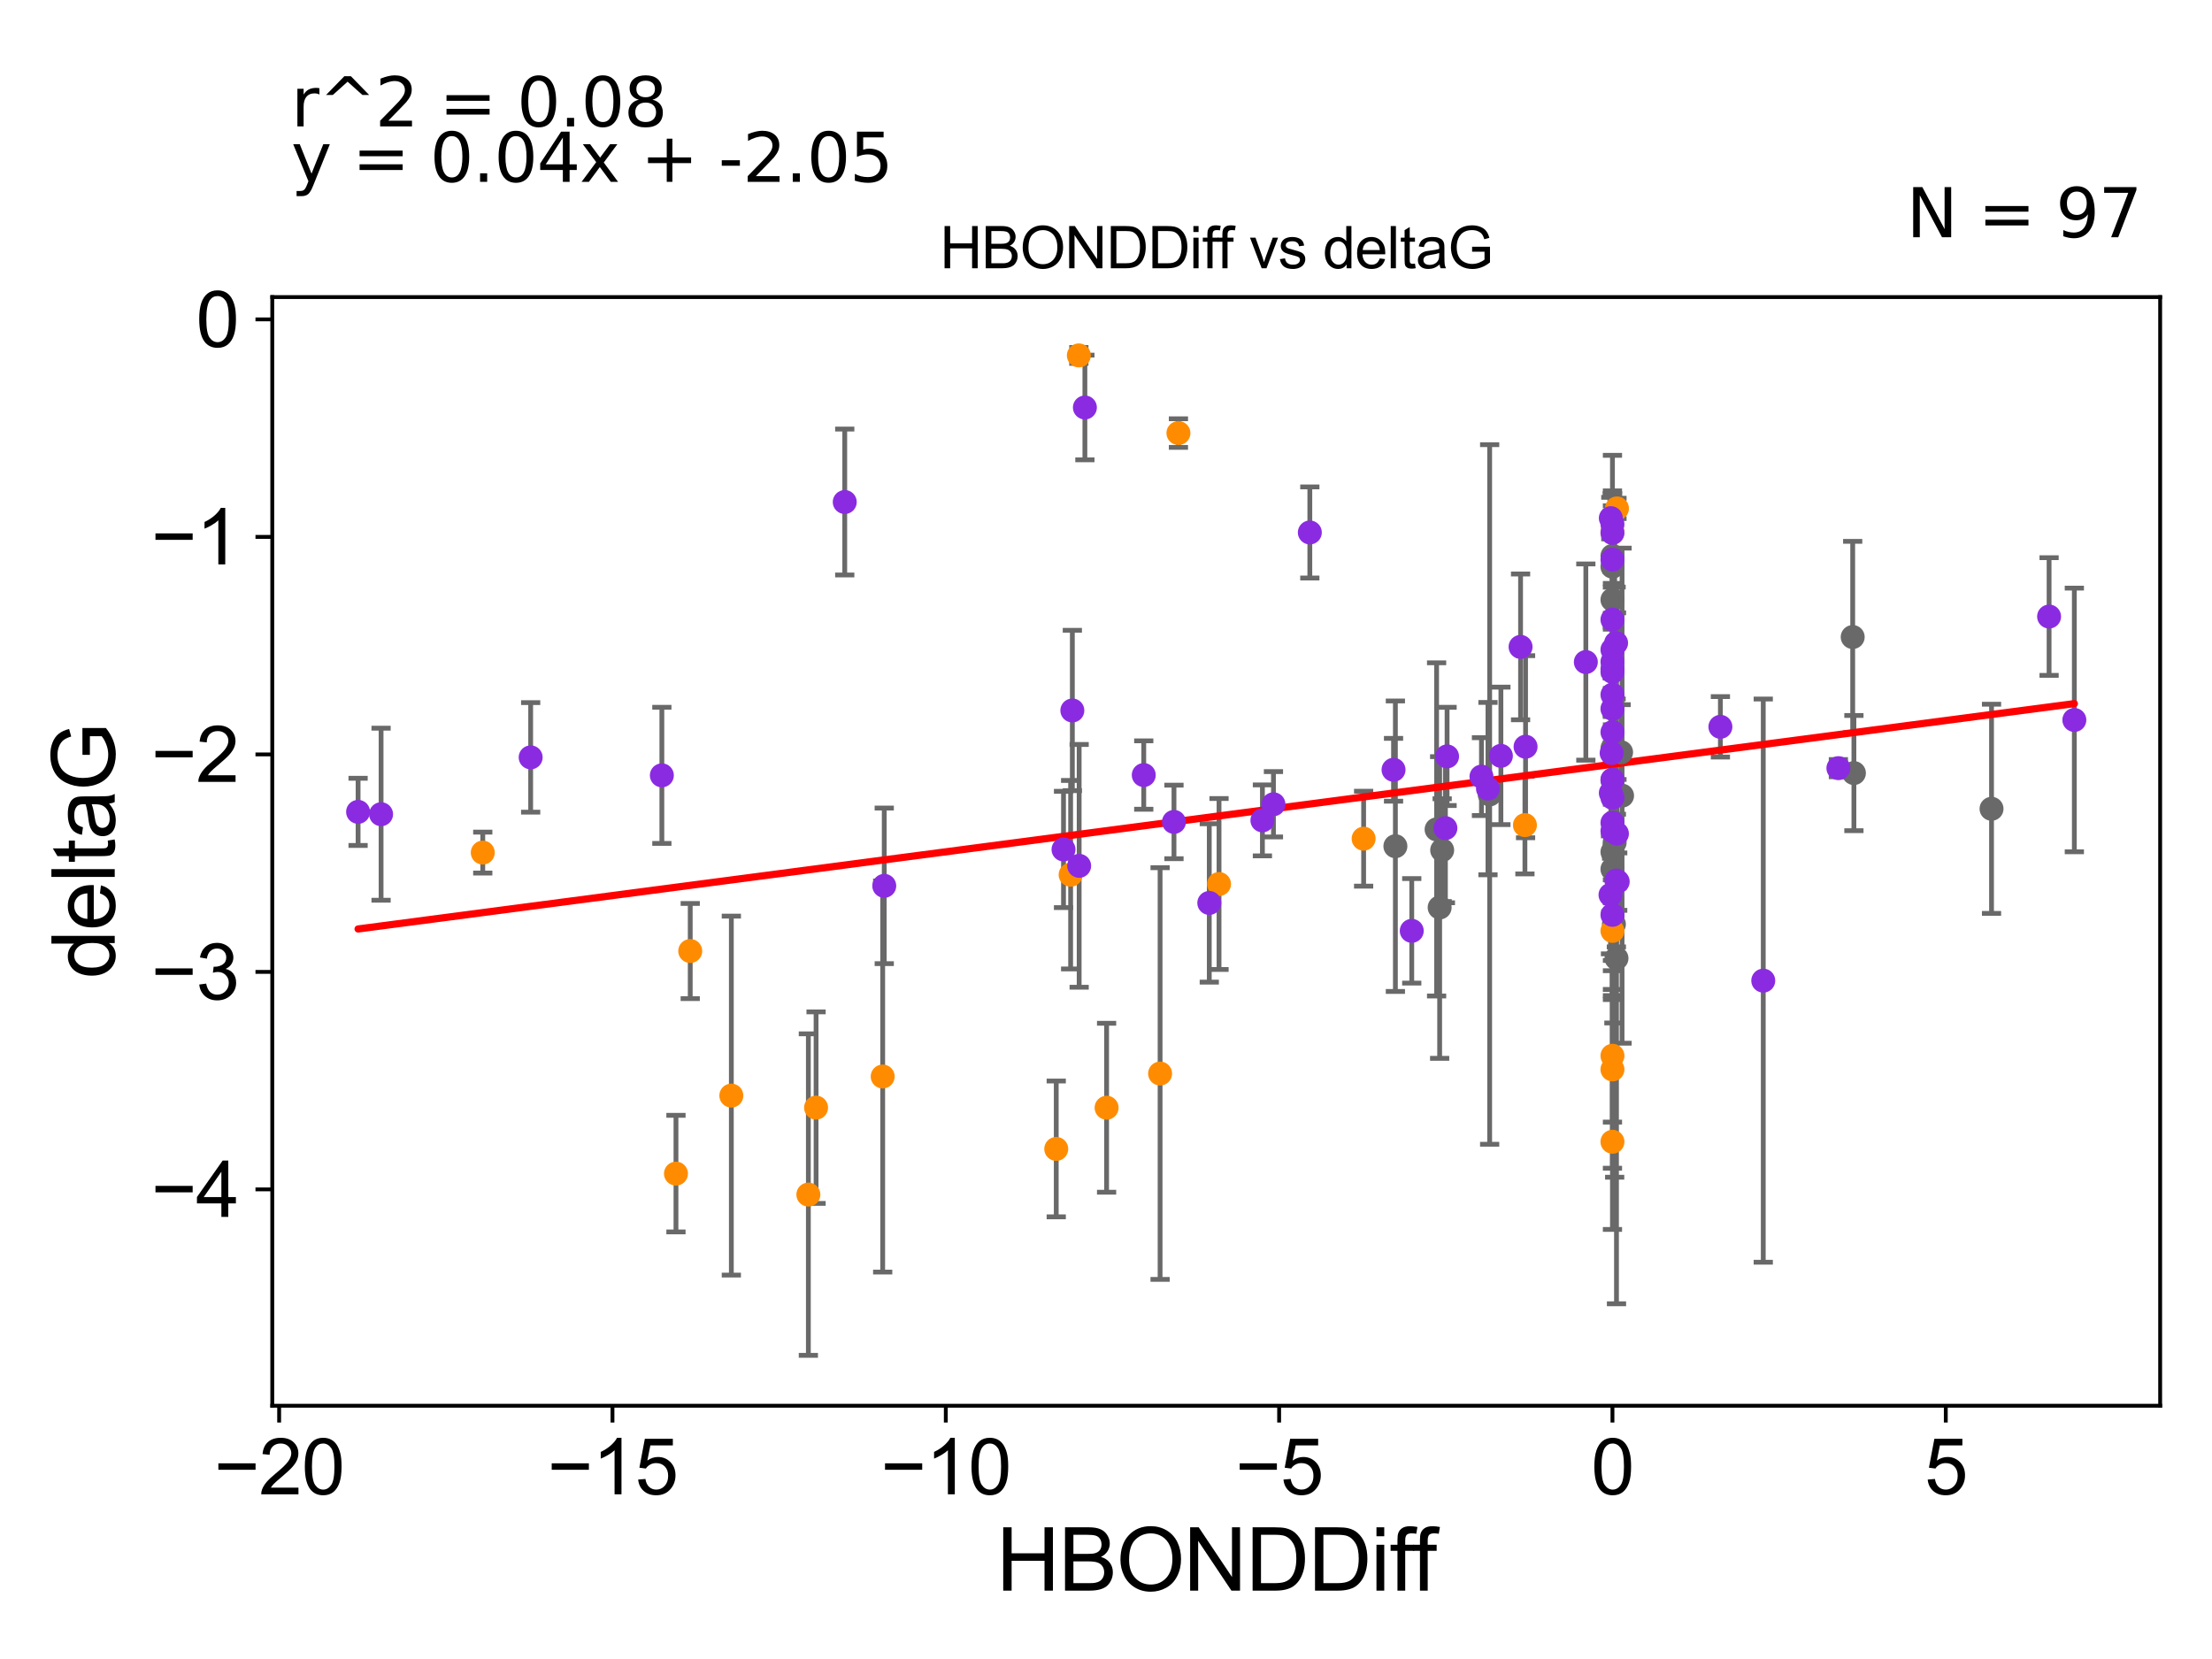 <?xml version="1.0" encoding="utf-8" standalone="no"?>
<!DOCTYPE svg PUBLIC "-//W3C//DTD SVG 1.1//EN"
  "http://www.w3.org/Graphics/SVG/1.1/DTD/svg11.dtd">
<svg xmlns:xlink="http://www.w3.org/1999/xlink" width="460.8pt" height="345.6pt" viewBox="0 0 460.8 345.6" xmlns="http://www.w3.org/2000/svg" version="1.1">
 <defs>
  <style type="text/css">*{stroke-linejoin: round; stroke-linecap: butt}</style>
 </defs>
 <g id="figure_1">
  <g id="patch_1">
   <path d="M 0 345.6 
L 460.8 345.6 
L 460.8 0 
L 0 0 
z
" style="fill: #ffffff"/>
  </g>
  <g id="axes_1">
   <g id="patch_2">
    <path d="M 56.72 292.84 
L 450 292.84 
L 450 61.886 
L 56.72 61.886 
z
" style="fill: #ffffff"/>
   </g>
   <g id="PathCollection_1">
    <defs>
     <path id="me145e38e09" d="M 0 1.118 
C 0.297 1.118 0.581 1 0.791 0.791 
C 1 0.581 1.118 0.297 1.118 0 
C 1.118 -0.297 1 -0.581 0.791 -0.791 
C 0.581 -1 0.297 -1.118 0 -1.118 
C -0.297 -1.118 -0.581 -1 -0.791 -0.791 
C -1 -0.581 -1.118 -0.297 -1.118 0 
C -1.118 0.297 -1 0.581 -0.791 0.791 
C -0.581 1 -0.297 1.118 0 1.118 
z
" style="stroke: #696969"/>
    </defs>
    <g clip-path="url(#p3d4482ab55)">
     <use xlink:href="#me145e38e09" x="335.904" y="181.066" style="fill: #696969; stroke: #696969"/>
     <use xlink:href="#me145e38e09" x="300.431" y="177.103" style="fill: #696969; stroke: #696969"/>
     <use xlink:href="#me145e38e09" x="299.269" y="172.78" style="fill: #696969; stroke: #696969"/>
     <use xlink:href="#me145e38e09" x="337.704" y="156.709" style="fill: #696969; stroke: #696969"/>
     <use xlink:href="#me145e38e09" x="336.364" y="175.497" style="fill: #696969; stroke: #696969"/>
     <use xlink:href="#me145e38e09" x="335.904" y="177.476" style="fill: #696969; stroke: #696969"/>
     <use xlink:href="#me145e38e09" x="336.206" y="192.537" style="fill: #696969; stroke: #696969"/>
     <use xlink:href="#me145e38e09" x="299.905" y="189.047" style="fill: #696969; stroke: #696969"/>
     <use xlink:href="#me145e38e09" x="337.905" y="165.753" style="fill: #696969; stroke: #696969"/>
     <use xlink:href="#me145e38e09" x="290.685" y="176.279" style="fill: #696969; stroke: #696969"/>
     <use xlink:href="#me145e38e09" x="335.904" y="118.06" style="fill: #696969; stroke: #696969"/>
     <use xlink:href="#me145e38e09" x="385.95" y="132.706" style="fill: #696969; stroke: #696969"/>
     <use xlink:href="#me145e38e09" x="310.323" y="165.5" style="fill: #696969; stroke: #696969"/>
     <use xlink:href="#me145e38e09" x="335.904" y="155.888" style="fill: #696969; stroke: #696969"/>
     <use xlink:href="#me145e38e09" x="335.904" y="124.932" style="fill: #696969; stroke: #696969"/>
     <use xlink:href="#me145e38e09" x="335.904" y="115.802" style="fill: #696969; stroke: #696969"/>
     <use xlink:href="#me145e38e09" x="386.204" y="161.044" style="fill: #696969; stroke: #696969"/>
     <use xlink:href="#me145e38e09" x="414.872" y="168.485" style="fill: #696969; stroke: #696969"/>
     <use xlink:href="#me145e38e09" x="335.904" y="162.529" style="fill: #696969; stroke: #696969"/>
     <use xlink:href="#me145e38e09" x="336.744" y="199.634" style="fill: #696969; stroke: #696969"/>
    </g>
   </g>
   <g id="PathCollection_2">
    <defs>
     <path id="m532077a2a4" d="M 0 1.118 
C 0.297 1.118 0.581 1 0.791 0.791 
C 1 0.581 1.118 0.297 1.118 0 
C 1.118 -0.297 1 -0.581 0.791 -0.791 
C 0.581 -1 0.297 -1.118 0 -1.118 
C -0.297 -1.118 -0.581 -1 -0.791 -0.791 
C -1 -0.581 -1.118 -0.297 -1.118 0 
C -1.118 0.297 -1 0.581 -0.791 0.791 
C -0.581 1 -0.297 1.118 0 1.118 
z
" style="stroke: #ff8c00"/>
    </defs>
    <g clip-path="url(#p3d4482ab55)">
     <use xlink:href="#m532077a2a4" x="223.033" y="182.217" style="fill: #ff8c00; stroke: #ff8c00"/>
     <use xlink:href="#m532077a2a4" x="170.003" y="230.742" style="fill: #ff8c00; stroke: #ff8c00"/>
     <use xlink:href="#m532077a2a4" x="152.352" y="228.233" style="fill: #ff8c00; stroke: #ff8c00"/>
     <use xlink:href="#m532077a2a4" x="168.397" y="248.855" style="fill: #ff8c00; stroke: #ff8c00"/>
     <use xlink:href="#m532077a2a4" x="140.817" y="244.486" style="fill: #ff8c00; stroke: #ff8c00"/>
     <use xlink:href="#m532077a2a4" x="143.788" y="198.117" style="fill: #ff8c00; stroke: #ff8c00"/>
     <use xlink:href="#m532077a2a4" x="230.524" y="230.759" style="fill: #ff8c00; stroke: #ff8c00"/>
     <use xlink:href="#m532077a2a4" x="284.068" y="174.712" style="fill: #ff8c00; stroke: #ff8c00"/>
     <use xlink:href="#m532077a2a4" x="245.488" y="90.215" style="fill: #ff8c00; stroke: #ff8c00"/>
     <use xlink:href="#m532077a2a4" x="220.035" y="239.342" style="fill: #ff8c00; stroke: #ff8c00"/>
     <use xlink:href="#m532077a2a4" x="253.946" y="184.156" style="fill: #ff8c00; stroke: #ff8c00"/>
     <use xlink:href="#m532077a2a4" x="183.88" y="224.257" style="fill: #ff8c00; stroke: #ff8c00"/>
     <use xlink:href="#m532077a2a4" x="335.904" y="222.786" style="fill: #ff8c00; stroke: #ff8c00"/>
     <use xlink:href="#m532077a2a4" x="241.669" y="223.638" style="fill: #ff8c00; stroke: #ff8c00"/>
     <use xlink:href="#m532077a2a4" x="335.904" y="193.925" style="fill: #ff8c00; stroke: #ff8c00"/>
     <use xlink:href="#m532077a2a4" x="224.744" y="74.04" style="fill: #ff8c00; stroke: #ff8c00"/>
     <use xlink:href="#m532077a2a4" x="317.67" y="171.882" style="fill: #ff8c00; stroke: #ff8c00"/>
     <use xlink:href="#m532077a2a4" x="335.904" y="219.937" style="fill: #ff8c00; stroke: #ff8c00"/>
     <use xlink:href="#m532077a2a4" x="335.904" y="110.804" style="fill: #ff8c00; stroke: #ff8c00"/>
     <use xlink:href="#m532077a2a4" x="336.842" y="105.913" style="fill: #ff8c00; stroke: #ff8c00"/>
     <use xlink:href="#m532077a2a4" x="335.904" y="237.849" style="fill: #ff8c00; stroke: #ff8c00"/>
     <use xlink:href="#m532077a2a4" x="100.569" y="177.61" style="fill: #ff8c00; stroke: #ff8c00"/>
    </g>
   </g>
   <g id="PathCollection_3">
    <defs>
     <path id="m4a1a687c77" d="M 0 1.118 
C 0.297 1.118 0.581 1 0.791 0.791 
C 1 0.581 1.118 0.297 1.118 0 
C 1.118 -0.297 1 -0.581 0.791 -0.791 
C 0.581 -1 0.297 -1.118 0 -1.118 
C -0.297 -1.118 -0.581 -1 -0.791 -0.791 
C -1 -0.581 -1.118 -0.297 -1.118 0 
C -1.118 0.297 -1 0.581 -0.791 0.791 
C -0.581 1 -0.297 1.118 0 1.118 
z
" style="stroke: #8a2be2"/>
    </defs>
    <g clip-path="url(#p3d4482ab55)">
     <use xlink:href="#m4a1a687c77" x="74.596" y="169.127" style="fill: #8a2be2; stroke: #8a2be2"/>
     <use xlink:href="#m4a1a687c77" x="79.386" y="169.614" style="fill: #8a2be2; stroke: #8a2be2"/>
     <use xlink:href="#m4a1a687c77" x="335.904" y="166.183" style="fill: #8a2be2; stroke: #8a2be2"/>
     <use xlink:href="#m4a1a687c77" x="290.3" y="160.359" style="fill: #8a2be2; stroke: #8a2be2"/>
     <use xlink:href="#m4a1a687c77" x="226.003" y="84.887" style="fill: #8a2be2; stroke: #8a2be2"/>
     <use xlink:href="#m4a1a687c77" x="309.972" y="164.283" style="fill: #8a2be2; stroke: #8a2be2"/>
     <use xlink:href="#m4a1a687c77" x="382.972" y="160.02" style="fill: #8a2be2; stroke: #8a2be2"/>
     <use xlink:href="#m4a1a687c77" x="224.808" y="180.373" style="fill: #8a2be2; stroke: #8a2be2"/>
     <use xlink:href="#m4a1a687c77" x="184.205" y="184.539" style="fill: #8a2be2; stroke: #8a2be2"/>
     <use xlink:href="#m4a1a687c77" x="335.904" y="144.716" style="fill: #8a2be2; stroke: #8a2be2"/>
     <use xlink:href="#m4a1a687c77" x="335.904" y="139.946" style="fill: #8a2be2; stroke: #8a2be2"/>
     <use xlink:href="#m4a1a687c77" x="110.547" y="157.775" style="fill: #8a2be2; stroke: #8a2be2"/>
     <use xlink:href="#m4a1a687c77" x="244.561" y="171.22" style="fill: #8a2be2; stroke: #8a2be2"/>
     <use xlink:href="#m4a1a687c77" x="308.618" y="161.783" style="fill: #8a2be2; stroke: #8a2be2"/>
     <use xlink:href="#m4a1a687c77" x="265.283" y="167.545" style="fill: #8a2be2; stroke: #8a2be2"/>
     <use xlink:href="#m4a1a687c77" x="335.904" y="129.08" style="fill: #8a2be2; stroke: #8a2be2"/>
     <use xlink:href="#m4a1a687c77" x="301.104" y="172.52" style="fill: #8a2be2; stroke: #8a2be2"/>
     <use xlink:href="#m4a1a687c77" x="335.563" y="165.189" style="fill: #8a2be2; stroke: #8a2be2"/>
     <use xlink:href="#m4a1a687c77" x="358.391" y="151.41" style="fill: #8a2be2; stroke: #8a2be2"/>
     <use xlink:href="#m4a1a687c77" x="336.661" y="133.944" style="fill: #8a2be2; stroke: #8a2be2"/>
     <use xlink:href="#m4a1a687c77" x="330.359" y="137.919" style="fill: #8a2be2; stroke: #8a2be2"/>
     <use xlink:href="#m4a1a687c77" x="426.863" y="128.437" style="fill: #8a2be2; stroke: #8a2be2"/>
     <use xlink:href="#m4a1a687c77" x="238.265" y="161.456" style="fill: #8a2be2; stroke: #8a2be2"/>
     <use xlink:href="#m4a1a687c77" x="251.916" y="188.1" style="fill: #8a2be2; stroke: #8a2be2"/>
     <use xlink:href="#m4a1a687c77" x="335.904" y="111.016" style="fill: #8a2be2; stroke: #8a2be2"/>
     <use xlink:href="#m4a1a687c77" x="336.719" y="183.435" style="fill: #8a2be2; stroke: #8a2be2"/>
     <use xlink:href="#m4a1a687c77" x="301.452" y="157.575" style="fill: #8a2be2; stroke: #8a2be2"/>
     <use xlink:href="#m4a1a687c77" x="336.999" y="183.66" style="fill: #8a2be2; stroke: #8a2be2"/>
     <use xlink:href="#m4a1a687c77" x="335.904" y="171.395" style="fill: #8a2be2; stroke: #8a2be2"/>
     <use xlink:href="#m4a1a687c77" x="175.976" y="104.581" style="fill: #8a2be2; stroke: #8a2be2"/>
     <use xlink:href="#m4a1a687c77" x="335.904" y="147.659" style="fill: #8a2be2; stroke: #8a2be2"/>
     <use xlink:href="#m4a1a687c77" x="335.904" y="162.427" style="fill: #8a2be2; stroke: #8a2be2"/>
     <use xlink:href="#m4a1a687c77" x="221.55" y="176.957" style="fill: #8a2be2; stroke: #8a2be2"/>
     <use xlink:href="#m4a1a687c77" x="335.733" y="156.88" style="fill: #8a2be2; stroke: #8a2be2"/>
     <use xlink:href="#m4a1a687c77" x="317.804" y="155.555" style="fill: #8a2be2; stroke: #8a2be2"/>
     <use xlink:href="#m4a1a687c77" x="367.32" y="204.285" style="fill: #8a2be2; stroke: #8a2be2"/>
     <use xlink:href="#m4a1a687c77" x="335.904" y="173.113" style="fill: #8a2be2; stroke: #8a2be2"/>
     <use xlink:href="#m4a1a687c77" x="262.984" y="170.899" style="fill: #8a2be2; stroke: #8a2be2"/>
     <use xlink:href="#m4a1a687c77" x="335.904" y="116.583" style="fill: #8a2be2; stroke: #8a2be2"/>
     <use xlink:href="#m4a1a687c77" x="294.094" y="193.912" style="fill: #8a2be2; stroke: #8a2be2"/>
     <use xlink:href="#m4a1a687c77" x="223.389" y="148.005" style="fill: #8a2be2; stroke: #8a2be2"/>
     <use xlink:href="#m4a1a687c77" x="335.904" y="137.868" style="fill: #8a2be2; stroke: #8a2be2"/>
     <use xlink:href="#m4a1a687c77" x="432.124" y="149.984" style="fill: #8a2be2; stroke: #8a2be2"/>
     <use xlink:href="#m4a1a687c77" x="335.563" y="107.936" style="fill: #8a2be2; stroke: #8a2be2"/>
     <use xlink:href="#m4a1a687c77" x="137.878" y="161.519" style="fill: #8a2be2; stroke: #8a2be2"/>
     <use xlink:href="#m4a1a687c77" x="335.904" y="135.347" style="fill: #8a2be2; stroke: #8a2be2"/>
     <use xlink:href="#m4a1a687c77" x="312.665" y="157.46" style="fill: #8a2be2; stroke: #8a2be2"/>
     <use xlink:href="#m4a1a687c77" x="335.904" y="152.519" style="fill: #8a2be2; stroke: #8a2be2"/>
     <use xlink:href="#m4a1a687c77" x="316.763" y="134.757" style="fill: #8a2be2; stroke: #8a2be2"/>
     <use xlink:href="#m4a1a687c77" x="272.861" y="110.922" style="fill: #8a2be2; stroke: #8a2be2"/>
     <use xlink:href="#m4a1a687c77" x="335.496" y="186.415" style="fill: #8a2be2; stroke: #8a2be2"/>
     <use xlink:href="#m4a1a687c77" x="335.904" y="109.21" style="fill: #8a2be2; stroke: #8a2be2"/>
     <use xlink:href="#m4a1a687c77" x="335.904" y="190.581" style="fill: #8a2be2; stroke: #8a2be2"/>
     <use xlink:href="#m4a1a687c77" x="336.837" y="173.671" style="fill: #8a2be2; stroke: #8a2be2"/>
     <use xlink:href="#m4a1a687c77" x="335.904" y="139.372" style="fill: #8a2be2; stroke: #8a2be2"/>
    </g>
   </g>
   <g id="matplotlib.axis_1">
    <g id="xtick_1">
     <g id="line2d_1">
      <defs>
       <path id="m2701d6b043" d="M 0 0 
L 0 3.5 
" style="stroke: #000000; stroke-width: 0.8"/>
      </defs>
      <g>
       <use xlink:href="#m2701d6b043" x="58.151" y="292.84" style="stroke: #000000; stroke-width: 0.8"/>
      </g>
     </g>
     <g id="text_1">
      <!-- −20 -->
      <g transform="translate(44.581 311.293)scale(0.16 -0.16)">
       <defs>
        <path id="ArialMT-2212" d="M 3381 1997 
L 356 1997 
L 356 2522 
L 3381 2522 
L 3381 1997 
z
" transform="scale(0.016)"/>
        <path id="ArialMT-32" d="M 3222 541 
L 3222 0 
L 194 0 
Q 188 203 259 391 
Q 375 700 629 1000 
Q 884 1300 1366 1694 
Q 2113 2306 2375 2664 
Q 2638 3022 2638 3341 
Q 2638 3675 2398 3904 
Q 2159 4134 1775 4134 
Q 1369 4134 1125 3890 
Q 881 3647 878 3216 
L 300 3275 
Q 359 3922 746 4261 
Q 1134 4600 1788 4600 
Q 2447 4600 2831 4234 
Q 3216 3869 3216 3328 
Q 3216 3053 3103 2787 
Q 2991 2522 2730 2228 
Q 2469 1934 1863 1422 
Q 1356 997 1212 845 
Q 1069 694 975 541 
L 3222 541 
z
" transform="scale(0.016)"/>
        <path id="ArialMT-30" d="M 266 2259 
Q 266 3072 433 3567 
Q 600 4063 929 4331 
Q 1259 4600 1759 4600 
Q 2128 4600 2406 4451 
Q 2684 4303 2865 4023 
Q 3047 3744 3150 3342 
Q 3253 2941 3253 2259 
Q 3253 1453 3087 958 
Q 2922 463 2592 192 
Q 2263 -78 1759 -78 
Q 1097 -78 719 397 
Q 266 969 266 2259 
z
M 844 2259 
Q 844 1131 1108 757 
Q 1372 384 1759 384 
Q 2147 384 2411 759 
Q 2675 1134 2675 2259 
Q 2675 3391 2411 3762 
Q 2147 4134 1753 4134 
Q 1366 4134 1134 3806 
Q 844 3388 844 2259 
z
" transform="scale(0.016)"/>
       </defs>
       <use xlink:href="#ArialMT-2212"/>
       <use xlink:href="#ArialMT-32" x="58.398"/>
       <use xlink:href="#ArialMT-30" x="114.014"/>
      </g>
     </g>
    </g>
    <g id="xtick_2">
     <g id="line2d_2">
      <g>
       <use xlink:href="#m2701d6b043" x="127.589" y="292.84" style="stroke: #000000; stroke-width: 0.8"/>
      </g>
     </g>
     <g id="text_2">
      <!-- −15 -->
      <g transform="translate(114.019 311.293)scale(0.16 -0.16)">
       <defs>
        <path id="ArialMT-31" d="M 2384 0 
L 1822 0 
L 1822 3584 
Q 1619 3391 1289 3197 
Q 959 3003 697 2906 
L 697 3450 
Q 1169 3672 1522 3987 
Q 1875 4303 2022 4600 
L 2384 4600 
L 2384 0 
z
" transform="scale(0.016)"/>
        <path id="ArialMT-35" d="M 266 1200 
L 856 1250 
Q 922 819 1161 601 
Q 1400 384 1738 384 
Q 2144 384 2425 690 
Q 2706 997 2706 1503 
Q 2706 1984 2436 2262 
Q 2166 2541 1728 2541 
Q 1456 2541 1237 2417 
Q 1019 2294 894 2097 
L 366 2166 
L 809 4519 
L 3088 4519 
L 3088 3981 
L 1259 3981 
L 1013 2750 
Q 1425 3038 1878 3038 
Q 2478 3038 2890 2622 
Q 3303 2206 3303 1553 
Q 3303 931 2941 478 
Q 2500 -78 1738 -78 
Q 1113 -78 717 272 
Q 322 622 266 1200 
z
" transform="scale(0.016)"/>
       </defs>
       <use xlink:href="#ArialMT-2212"/>
       <use xlink:href="#ArialMT-31" x="58.398"/>
       <use xlink:href="#ArialMT-35" x="114.014"/>
      </g>
     </g>
    </g>
    <g id="xtick_3">
     <g id="line2d_3">
      <g>
       <use xlink:href="#m2701d6b043" x="197.027" y="292.84" style="stroke: #000000; stroke-width: 0.8"/>
      </g>
     </g>
     <g id="text_3">
      <!-- −10 -->
      <g transform="translate(183.457 311.293)scale(0.16 -0.16)">
       <use xlink:href="#ArialMT-2212"/>
       <use xlink:href="#ArialMT-31" x="58.398"/>
       <use xlink:href="#ArialMT-30" x="114.014"/>
      </g>
     </g>
    </g>
    <g id="xtick_4">
     <g id="line2d_4">
      <g>
       <use xlink:href="#m2701d6b043" x="266.466" y="292.84" style="stroke: #000000; stroke-width: 0.8"/>
      </g>
     </g>
     <g id="text_4">
      <!-- −5 -->
      <g transform="translate(257.345 311.293)scale(0.16 -0.16)">
       <use xlink:href="#ArialMT-2212"/>
       <use xlink:href="#ArialMT-35" x="58.398"/>
      </g>
     </g>
    </g>
    <g id="xtick_5">
     <g id="line2d_5">
      <g>
       <use xlink:href="#m2701d6b043" x="335.904" y="292.84" style="stroke: #000000; stroke-width: 0.8"/>
      </g>
     </g>
     <g id="text_5">
      <!-- 0 -->
      <g transform="translate(331.455 311.293)scale(0.16 -0.16)">
       <use xlink:href="#ArialMT-30"/>
      </g>
     </g>
    </g>
    <g id="xtick_6">
     <g id="line2d_6">
      <g>
       <use xlink:href="#m2701d6b043" x="405.343" y="292.84" style="stroke: #000000; stroke-width: 0.8"/>
      </g>
     </g>
     <g id="text_6">
      <!-- 5 -->
      <g transform="translate(400.894 311.293)scale(0.16 -0.16)">
       <use xlink:href="#ArialMT-35"/>
      </g>
     </g>
    </g>
    <g id="text_7">
     <!-- HBONDDiff -->
     <g transform="translate(207.515 331.357)scale(0.18 -0.18)">
      <defs>
       <path id="ArialMT-48" d="M 513 0 
L 513 4581 
L 1119 4581 
L 1119 2700 
L 3500 2700 
L 3500 4581 
L 4106 4581 
L 4106 0 
L 3500 0 
L 3500 2159 
L 1119 2159 
L 1119 0 
L 513 0 
z
" transform="scale(0.016)"/>
       <path id="ArialMT-42" d="M 469 0 
L 469 4581 
L 2188 4581 
Q 2713 4581 3030 4442 
Q 3347 4303 3526 4014 
Q 3706 3725 3706 3409 
Q 3706 3116 3547 2856 
Q 3388 2597 3066 2438 
Q 3481 2316 3704 2022 
Q 3928 1728 3928 1328 
Q 3928 1006 3792 729 
Q 3656 453 3456 303 
Q 3256 153 2954 76 
Q 2653 0 2216 0 
L 469 0 
z
M 1075 2656 
L 2066 2656 
Q 2469 2656 2644 2709 
Q 2875 2778 2992 2937 
Q 3109 3097 3109 3338 
Q 3109 3566 3000 3739 
Q 2891 3913 2687 3977 
Q 2484 4041 1991 4041 
L 1075 4041 
L 1075 2656 
z
M 1075 541 
L 2216 541 
Q 2509 541 2628 563 
Q 2838 600 2978 687 
Q 3119 775 3209 942 
Q 3300 1109 3300 1328 
Q 3300 1584 3169 1773 
Q 3038 1963 2805 2039 
Q 2572 2116 2134 2116 
L 1075 2116 
L 1075 541 
z
" transform="scale(0.016)"/>
       <path id="ArialMT-4f" d="M 309 2231 
Q 309 3372 921 4017 
Q 1534 4663 2503 4663 
Q 3138 4663 3647 4359 
Q 4156 4056 4423 3514 
Q 4691 2972 4691 2284 
Q 4691 1588 4409 1038 
Q 4128 488 3612 205 
Q 3097 -78 2500 -78 
Q 1853 -78 1343 234 
Q 834 547 571 1087 
Q 309 1628 309 2231 
z
M 934 2222 
Q 934 1394 1379 917 
Q 1825 441 2497 441 
Q 3181 441 3623 922 
Q 4066 1403 4066 2288 
Q 4066 2847 3877 3264 
Q 3688 3681 3323 3911 
Q 2959 4141 2506 4141 
Q 1863 4141 1398 3698 
Q 934 3256 934 2222 
z
" transform="scale(0.016)"/>
       <path id="ArialMT-4e" d="M 488 0 
L 488 4581 
L 1109 4581 
L 3516 984 
L 3516 4581 
L 4097 4581 
L 4097 0 
L 3475 0 
L 1069 3600 
L 1069 0 
L 488 0 
z
" transform="scale(0.016)"/>
       <path id="ArialMT-44" d="M 494 0 
L 494 4581 
L 2072 4581 
Q 2606 4581 2888 4516 
Q 3281 4425 3559 4188 
Q 3922 3881 4101 3404 
Q 4281 2928 4281 2316 
Q 4281 1794 4159 1391 
Q 4038 988 3847 723 
Q 3656 459 3429 307 
Q 3203 156 2883 78 
Q 2563 0 2147 0 
L 494 0 
z
M 1100 541 
L 2078 541 
Q 2531 541 2789 625 
Q 3047 709 3200 863 
Q 3416 1078 3536 1442 
Q 3656 1806 3656 2325 
Q 3656 3044 3420 3430 
Q 3184 3816 2847 3947 
Q 2603 4041 2063 4041 
L 1100 4041 
L 1100 541 
z
" transform="scale(0.016)"/>
       <path id="ArialMT-69" d="M 425 3934 
L 425 4581 
L 988 4581 
L 988 3934 
L 425 3934 
z
M 425 0 
L 425 3319 
L 988 3319 
L 988 0 
L 425 0 
z
" transform="scale(0.016)"/>
       <path id="ArialMT-66" d="M 556 0 
L 556 2881 
L 59 2881 
L 59 3319 
L 556 3319 
L 556 3672 
Q 556 4006 616 4169 
Q 697 4388 901 4523 
Q 1106 4659 1475 4659 
Q 1713 4659 2000 4603 
L 1916 4113 
Q 1741 4144 1584 4144 
Q 1328 4144 1222 4034 
Q 1116 3925 1116 3625 
L 1116 3319 
L 1763 3319 
L 1763 2881 
L 1116 2881 
L 1116 0 
L 556 0 
z
" transform="scale(0.016)"/>
      </defs>
      <use xlink:href="#ArialMT-48"/>
      <use xlink:href="#ArialMT-42" x="72.217"/>
      <use xlink:href="#ArialMT-4f" x="138.916"/>
      <use xlink:href="#ArialMT-4e" x="216.699"/>
      <use xlink:href="#ArialMT-44" x="288.916"/>
      <use xlink:href="#ArialMT-44" x="361.133"/>
      <use xlink:href="#ArialMT-69" x="433.35"/>
      <use xlink:href="#ArialMT-66" x="455.566"/>
      <use xlink:href="#ArialMT-66" x="481.6"/>
     </g>
    </g>
   </g>
   <g id="matplotlib.axis_2">
    <g id="ytick_1">
     <g id="line2d_7">
      <defs>
       <path id="med632c5bdf" d="M 0 0 
L -3.5 0 
" style="stroke: #000000; stroke-width: 0.8"/>
      </defs>
      <g>
       <use xlink:href="#med632c5bdf" x="56.72" y="247.772" style="stroke: #000000; stroke-width: 0.8"/>
      </g>
     </g>
     <g id="text_8">
      <!-- −4 -->
      <g transform="translate(31.477 253.498)scale(0.16 -0.16)">
       <defs>
        <path id="ArialMT-34" d="M 2069 0 
L 2069 1097 
L 81 1097 
L 81 1613 
L 2172 4581 
L 2631 4581 
L 2631 1613 
L 3250 1613 
L 3250 1097 
L 2631 1097 
L 2631 0 
L 2069 0 
z
M 2069 1613 
L 2069 3678 
L 634 1613 
L 2069 1613 
z
" transform="scale(0.016)"/>
       </defs>
       <use xlink:href="#ArialMT-2212"/>
       <use xlink:href="#ArialMT-34" x="58.398"/>
      </g>
     </g>
    </g>
    <g id="ytick_2">
     <g id="line2d_8">
      <g>
       <use xlink:href="#med632c5bdf" x="56.72" y="202.463" style="stroke: #000000; stroke-width: 0.8"/>
      </g>
     </g>
     <g id="text_9">
      <!-- −3 -->
      <g transform="translate(31.477 208.189)scale(0.16 -0.16)">
       <defs>
        <path id="ArialMT-33" d="M 269 1209 
L 831 1284 
Q 928 806 1161 595 
Q 1394 384 1728 384 
Q 2125 384 2398 659 
Q 2672 934 2672 1341 
Q 2672 1728 2419 1979 
Q 2166 2231 1775 2231 
Q 1616 2231 1378 2169 
L 1441 2663 
Q 1497 2656 1531 2656 
Q 1891 2656 2178 2843 
Q 2466 3031 2466 3422 
Q 2466 3731 2256 3934 
Q 2047 4138 1716 4138 
Q 1388 4138 1169 3931 
Q 950 3725 888 3313 
L 325 3413 
Q 428 3978 793 4289 
Q 1159 4600 1703 4600 
Q 2078 4600 2393 4439 
Q 2709 4278 2876 4000 
Q 3044 3722 3044 3409 
Q 3044 3113 2884 2869 
Q 2725 2625 2413 2481 
Q 2819 2388 3044 2092 
Q 3269 1797 3269 1353 
Q 3269 753 2831 336 
Q 2394 -81 1725 -81 
Q 1122 -81 723 278 
Q 325 638 269 1209 
z
" transform="scale(0.016)"/>
       </defs>
       <use xlink:href="#ArialMT-2212"/>
       <use xlink:href="#ArialMT-33" x="58.398"/>
      </g>
     </g>
    </g>
    <g id="ytick_3">
     <g id="line2d_9">
      <g>
       <use xlink:href="#med632c5bdf" x="56.72" y="157.154" style="stroke: #000000; stroke-width: 0.8"/>
      </g>
     </g>
     <g id="text_10">
      <!-- −2 -->
      <g transform="translate(31.477 162.88)scale(0.16 -0.16)">
       <use xlink:href="#ArialMT-2212"/>
       <use xlink:href="#ArialMT-32" x="58.398"/>
      </g>
     </g>
    </g>
    <g id="ytick_4">
     <g id="line2d_10">
      <g>
       <use xlink:href="#med632c5bdf" x="56.72" y="111.845" style="stroke: #000000; stroke-width: 0.8"/>
      </g>
     </g>
     <g id="text_11">
      <!-- −1 -->
      <g transform="translate(31.477 117.571)scale(0.16 -0.16)">
       <use xlink:href="#ArialMT-2212"/>
       <use xlink:href="#ArialMT-31" x="58.398"/>
      </g>
     </g>
    </g>
    <g id="ytick_5">
     <g id="line2d_11">
      <g>
       <use xlink:href="#med632c5bdf" x="56.72" y="66.536" style="stroke: #000000; stroke-width: 0.8"/>
      </g>
     </g>
     <g id="text_12">
      <!-- 0 -->
      <g transform="translate(40.822 72.262)scale(0.16 -0.16)">
       <use xlink:href="#ArialMT-30"/>
      </g>
     </g>
    </g>
    <g id="text_13">
     <!-- deltaG -->
     <g transform="translate(23.9 203.878)rotate(-90)scale(0.18 -0.18)">
      <defs>
       <path id="ArialMT-64" d="M 2575 0 
L 2575 419 
Q 2259 -75 1647 -75 
Q 1250 -75 917 144 
Q 584 363 401 755 
Q 219 1147 219 1656 
Q 219 2153 384 2558 
Q 550 2963 881 3178 
Q 1213 3394 1622 3394 
Q 1922 3394 2156 3267 
Q 2391 3141 2538 2938 
L 2538 4581 
L 3097 4581 
L 3097 0 
L 2575 0 
z
M 797 1656 
Q 797 1019 1065 703 
Q 1334 388 1700 388 
Q 2069 388 2326 689 
Q 2584 991 2584 1609 
Q 2584 2291 2321 2609 
Q 2059 2928 1675 2928 
Q 1300 2928 1048 2622 
Q 797 2316 797 1656 
z
" transform="scale(0.016)"/>
       <path id="ArialMT-65" d="M 2694 1069 
L 3275 997 
Q 3138 488 2766 206 
Q 2394 -75 1816 -75 
Q 1088 -75 661 373 
Q 234 822 234 1631 
Q 234 2469 665 2931 
Q 1097 3394 1784 3394 
Q 2450 3394 2872 2941 
Q 3294 2488 3294 1666 
Q 3294 1616 3291 1516 
L 816 1516 
Q 847 969 1125 678 
Q 1403 388 1819 388 
Q 2128 388 2347 550 
Q 2566 713 2694 1069 
z
M 847 1978 
L 2700 1978 
Q 2663 2397 2488 2606 
Q 2219 2931 1791 2931 
Q 1403 2931 1139 2672 
Q 875 2413 847 1978 
z
" transform="scale(0.016)"/>
       <path id="ArialMT-6c" d="M 409 0 
L 409 4581 
L 972 4581 
L 972 0 
L 409 0 
z
" transform="scale(0.016)"/>
       <path id="ArialMT-74" d="M 1650 503 
L 1731 6 
Q 1494 -44 1306 -44 
Q 1000 -44 831 53 
Q 663 150 594 308 
Q 525 466 525 972 
L 525 2881 
L 113 2881 
L 113 3319 
L 525 3319 
L 525 4141 
L 1084 4478 
L 1084 3319 
L 1650 3319 
L 1650 2881 
L 1084 2881 
L 1084 941 
Q 1084 700 1114 631 
Q 1144 563 1211 522 
Q 1278 481 1403 481 
Q 1497 481 1650 503 
z
" transform="scale(0.016)"/>
       <path id="ArialMT-61" d="M 2588 409 
Q 2275 144 1986 34 
Q 1697 -75 1366 -75 
Q 819 -75 525 192 
Q 231 459 231 875 
Q 231 1119 342 1320 
Q 453 1522 633 1644 
Q 813 1766 1038 1828 
Q 1203 1872 1538 1913 
Q 2219 1994 2541 2106 
Q 2544 2222 2544 2253 
Q 2544 2597 2384 2738 
Q 2169 2928 1744 2928 
Q 1347 2928 1158 2789 
Q 969 2650 878 2297 
L 328 2372 
Q 403 2725 575 2942 
Q 747 3159 1072 3276 
Q 1397 3394 1825 3394 
Q 2250 3394 2515 3294 
Q 2781 3194 2906 3042 
Q 3031 2891 3081 2659 
Q 3109 2516 3109 2141 
L 3109 1391 
Q 3109 606 3145 398 
Q 3181 191 3288 0 
L 2700 0 
Q 2613 175 2588 409 
z
M 2541 1666 
Q 2234 1541 1622 1453 
Q 1275 1403 1131 1340 
Q 988 1278 909 1158 
Q 831 1038 831 891 
Q 831 666 1001 516 
Q 1172 366 1500 366 
Q 1825 366 2078 508 
Q 2331 650 2450 897 
Q 2541 1088 2541 1459 
L 2541 1666 
z
" transform="scale(0.016)"/>
       <path id="ArialMT-47" d="M 2638 1797 
L 2638 2334 
L 4578 2338 
L 4578 638 
Q 4131 281 3656 101 
Q 3181 -78 2681 -78 
Q 2006 -78 1454 211 
Q 903 500 622 1047 
Q 341 1594 341 2269 
Q 341 2938 620 3517 
Q 900 4097 1425 4378 
Q 1950 4659 2634 4659 
Q 3131 4659 3532 4498 
Q 3934 4338 4162 4050 
Q 4391 3763 4509 3300 
L 3963 3150 
Q 3859 3500 3706 3700 
Q 3553 3900 3268 4020 
Q 2984 4141 2638 4141 
Q 2222 4141 1919 4014 
Q 1616 3888 1430 3681 
Q 1244 3475 1141 3228 
Q 966 2803 966 2306 
Q 966 1694 1177 1281 
Q 1388 869 1791 669 
Q 2194 469 2647 469 
Q 3041 469 3416 620 
Q 3791 772 3984 944 
L 3984 1797 
L 2638 1797 
z
" transform="scale(0.016)"/>
      </defs>
      <use xlink:href="#ArialMT-64"/>
      <use xlink:href="#ArialMT-65" x="55.615"/>
      <use xlink:href="#ArialMT-6c" x="111.23"/>
      <use xlink:href="#ArialMT-74" x="133.447"/>
      <use xlink:href="#ArialMT-61" x="161.23"/>
      <use xlink:href="#ArialMT-47" x="216.846"/>
     </g>
    </g>
   </g>
   <g id="LineCollection_1">
    <path d="M 335.904 223.251 
L 335.904 138.881 
" clip-path="url(#p3d4482ab55)" style="fill: none; stroke: #696969"/>
    <path d="M 300.431 187.806 
L 300.431 166.4 
" clip-path="url(#p3d4482ab55)" style="fill: none; stroke: #696969"/>
    <path d="M 299.269 207.483 
L 299.269 138.077 
" clip-path="url(#p3d4482ab55)" style="fill: none; stroke: #696969"/>
    <path d="M 337.704 166.616 
L 337.704 146.801 
" clip-path="url(#p3d4482ab55)" style="fill: none; stroke: #696969"/>
    <path d="M 336.364 245.24 
L 336.364 105.754 
" clip-path="url(#p3d4482ab55)" style="fill: none; stroke: #696969"/>
    <path d="M 335.904 200.076 
L 335.904 154.876 
" clip-path="url(#p3d4482ab55)" style="fill: none; stroke: #696969"/>
    <path d="M 336.206 213.104 
L 336.206 171.97 
" clip-path="url(#p3d4482ab55)" style="fill: none; stroke: #696969"/>
    <path d="M 299.905 220.47 
L 299.905 157.624 
" clip-path="url(#p3d4482ab55)" style="fill: none; stroke: #696969"/>
    <path d="M 337.905 217.323 
L 337.905 114.184 
" clip-path="url(#p3d4482ab55)" style="fill: none; stroke: #696969"/>
    <path d="M 290.685 206.535 
L 290.685 146.023 
" clip-path="url(#p3d4482ab55)" style="fill: none; stroke: #696969"/>
    <path d="M 335.904 141.268 
L 335.904 94.852 
" clip-path="url(#p3d4482ab55)" style="fill: none; stroke: #696969"/>
    <path d="M 385.95 152.635 
L 385.95 112.777 
" clip-path="url(#p3d4482ab55)" style="fill: none; stroke: #696969"/>
    <path d="M 310.323 238.366 
L 310.323 92.633 
" clip-path="url(#p3d4482ab55)" style="fill: none; stroke: #696969"/>
    <path d="M 335.904 171.784 
L 335.904 139.991 
" clip-path="url(#p3d4482ab55)" style="fill: none; stroke: #696969"/>
    <path d="M 335.904 143.41 
L 335.904 106.454 
" clip-path="url(#p3d4482ab55)" style="fill: none; stroke: #696969"/>
    <path d="M 335.904 128.796 
L 335.904 102.807 
" clip-path="url(#p3d4482ab55)" style="fill: none; stroke: #696969"/>
    <path d="M 386.204 173.045 
L 386.204 149.044 
" clip-path="url(#p3d4482ab55)" style="fill: none; stroke: #696969"/>
    <path d="M 414.872 190.273 
L 414.872 146.698 
" clip-path="url(#p3d4482ab55)" style="fill: none; stroke: #696969"/>
    <path d="M 335.904 193.991 
L 335.904 131.067 
" clip-path="url(#p3d4482ab55)" style="fill: none; stroke: #696969"/>
    <path d="M 336.744 271.601 
L 336.744 127.668 
" clip-path="url(#p3d4482ab55)" style="fill: none; stroke: #696969"/>
   </g>
   <g id="line2d_12">
    <defs>
     <path id="m1c78550afe" d="M 2 0 
L -2 -0 
" style="stroke: #696969"/>
    </defs>
    <g clip-path="url(#p3d4482ab55)">
     <use xlink:href="#m1c78550afe" x="335.904" y="223.251" style="fill: #696969; stroke: #696969"/>
     <use xlink:href="#m1c78550afe" x="300.431" y="187.806" style="fill: #696969; stroke: #696969"/>
     <use xlink:href="#m1c78550afe" x="299.269" y="207.483" style="fill: #696969; stroke: #696969"/>
     <use xlink:href="#m1c78550afe" x="337.704" y="166.616" style="fill: #696969; stroke: #696969"/>
     <use xlink:href="#m1c78550afe" x="336.364" y="245.24" style="fill: #696969; stroke: #696969"/>
     <use xlink:href="#m1c78550afe" x="335.904" y="200.076" style="fill: #696969; stroke: #696969"/>
     <use xlink:href="#m1c78550afe" x="336.206" y="213.104" style="fill: #696969; stroke: #696969"/>
     <use xlink:href="#m1c78550afe" x="299.905" y="220.47" style="fill: #696969; stroke: #696969"/>
     <use xlink:href="#m1c78550afe" x="337.905" y="217.323" style="fill: #696969; stroke: #696969"/>
     <use xlink:href="#m1c78550afe" x="290.685" y="206.535" style="fill: #696969; stroke: #696969"/>
     <use xlink:href="#m1c78550afe" x="335.904" y="141.268" style="fill: #696969; stroke: #696969"/>
     <use xlink:href="#m1c78550afe" x="385.95" y="152.635" style="fill: #696969; stroke: #696969"/>
     <use xlink:href="#m1c78550afe" x="310.323" y="238.366" style="fill: #696969; stroke: #696969"/>
     <use xlink:href="#m1c78550afe" x="335.904" y="171.784" style="fill: #696969; stroke: #696969"/>
     <use xlink:href="#m1c78550afe" x="335.904" y="143.41" style="fill: #696969; stroke: #696969"/>
     <use xlink:href="#m1c78550afe" x="335.904" y="128.796" style="fill: #696969; stroke: #696969"/>
     <use xlink:href="#m1c78550afe" x="386.204" y="173.045" style="fill: #696969; stroke: #696969"/>
     <use xlink:href="#m1c78550afe" x="414.872" y="190.273" style="fill: #696969; stroke: #696969"/>
     <use xlink:href="#m1c78550afe" x="335.904" y="193.991" style="fill: #696969; stroke: #696969"/>
     <use xlink:href="#m1c78550afe" x="336.744" y="271.601" style="fill: #696969; stroke: #696969"/>
    </g>
   </g>
   <g id="line2d_13">
    <g clip-path="url(#p3d4482ab55)">
     <use xlink:href="#m1c78550afe" x="335.904" y="138.881" style="fill: #696969; stroke: #696969"/>
     <use xlink:href="#m1c78550afe" x="300.431" y="166.4" style="fill: #696969; stroke: #696969"/>
     <use xlink:href="#m1c78550afe" x="299.269" y="138.077" style="fill: #696969; stroke: #696969"/>
     <use xlink:href="#m1c78550afe" x="337.704" y="146.801" style="fill: #696969; stroke: #696969"/>
     <use xlink:href="#m1c78550afe" x="336.364" y="105.754" style="fill: #696969; stroke: #696969"/>
     <use xlink:href="#m1c78550afe" x="335.904" y="154.876" style="fill: #696969; stroke: #696969"/>
     <use xlink:href="#m1c78550afe" x="336.206" y="171.97" style="fill: #696969; stroke: #696969"/>
     <use xlink:href="#m1c78550afe" x="299.905" y="157.624" style="fill: #696969; stroke: #696969"/>
     <use xlink:href="#m1c78550afe" x="337.905" y="114.184" style="fill: #696969; stroke: #696969"/>
     <use xlink:href="#m1c78550afe" x="290.685" y="146.023" style="fill: #696969; stroke: #696969"/>
     <use xlink:href="#m1c78550afe" x="335.904" y="94.852" style="fill: #696969; stroke: #696969"/>
     <use xlink:href="#m1c78550afe" x="385.95" y="112.777" style="fill: #696969; stroke: #696969"/>
     <use xlink:href="#m1c78550afe" x="310.323" y="92.633" style="fill: #696969; stroke: #696969"/>
     <use xlink:href="#m1c78550afe" x="335.904" y="139.991" style="fill: #696969; stroke: #696969"/>
     <use xlink:href="#m1c78550afe" x="335.904" y="106.454" style="fill: #696969; stroke: #696969"/>
     <use xlink:href="#m1c78550afe" x="335.904" y="102.807" style="fill: #696969; stroke: #696969"/>
     <use xlink:href="#m1c78550afe" x="386.204" y="149.044" style="fill: #696969; stroke: #696969"/>
     <use xlink:href="#m1c78550afe" x="414.872" y="146.698" style="fill: #696969; stroke: #696969"/>
     <use xlink:href="#m1c78550afe" x="335.904" y="131.067" style="fill: #696969; stroke: #696969"/>
     <use xlink:href="#m1c78550afe" x="336.744" y="127.668" style="fill: #696969; stroke: #696969"/>
    </g>
   </g>
   <g id="LineCollection_2">
    <path d="M 223.033 201.853 
L 223.033 162.581 
" clip-path="url(#p3d4482ab55)" style="fill: none; stroke: #696969"/>
    <path d="M 170.003 250.69 
L 170.003 210.795 
" clip-path="url(#p3d4482ab55)" style="fill: none; stroke: #696969"/>
    <path d="M 152.352 265.62 
L 152.352 190.846 
" clip-path="url(#p3d4482ab55)" style="fill: none; stroke: #696969"/>
    <path d="M 168.397 282.342 
L 168.397 215.368 
" clip-path="url(#p3d4482ab55)" style="fill: none; stroke: #696969"/>
    <path d="M 140.817 256.63 
L 140.817 232.343 
" clip-path="url(#p3d4482ab55)" style="fill: none; stroke: #696969"/>
    <path d="M 143.788 208.027 
L 143.788 188.208 
" clip-path="url(#p3d4482ab55)" style="fill: none; stroke: #696969"/>
    <path d="M 230.524 248.355 
L 230.524 213.164 
" clip-path="url(#p3d4482ab55)" style="fill: none; stroke: #696969"/>
    <path d="M 284.068 184.604 
L 284.068 164.821 
" clip-path="url(#p3d4482ab55)" style="fill: none; stroke: #696969"/>
    <path d="M 245.488 93.195 
L 245.488 87.235 
" clip-path="url(#p3d4482ab55)" style="fill: none; stroke: #696969"/>
    <path d="M 220.035 253.488 
L 220.035 225.196 
" clip-path="url(#p3d4482ab55)" style="fill: none; stroke: #696969"/>
    <path d="M 253.946 201.962 
L 253.946 166.35 
" clip-path="url(#p3d4482ab55)" style="fill: none; stroke: #696969"/>
    <path d="M 183.88 264.994 
L 183.88 183.52 
" clip-path="url(#p3d4482ab55)" style="fill: none; stroke: #696969"/>
    <path d="M 335.904 243.357 
L 335.904 202.216 
" clip-path="url(#p3d4482ab55)" style="fill: none; stroke: #696969"/>
    <path d="M 241.669 266.518 
L 241.669 180.757 
" clip-path="url(#p3d4482ab55)" style="fill: none; stroke: #696969"/>
    <path d="M 335.904 207.407 
L 335.904 180.442 
" clip-path="url(#p3d4482ab55)" style="fill: none; stroke: #696969"/>
    <path d="M 224.744 75.696 
L 224.744 72.384 
" clip-path="url(#p3d4482ab55)" style="fill: none; stroke: #696969"/>
    <path d="M 317.67 182.054 
L 317.67 161.711 
" clip-path="url(#p3d4482ab55)" style="fill: none; stroke: #696969"/>
    <path d="M 335.904 233.754 
L 335.904 206.119 
" clip-path="url(#p3d4482ab55)" style="fill: none; stroke: #696969"/>
    <path d="M 335.904 116.244 
L 335.904 105.364 
" clip-path="url(#p3d4482ab55)" style="fill: none; stroke: #696969"/>
    <path d="M 336.842 108.029 
L 336.842 103.797 
" clip-path="url(#p3d4482ab55)" style="fill: none; stroke: #696969"/>
    <path d="M 335.904 256.109 
L 335.904 219.589 
" clip-path="url(#p3d4482ab55)" style="fill: none; stroke: #696969"/>
    <path d="M 100.569 181.874 
L 100.569 173.346 
" clip-path="url(#p3d4482ab55)" style="fill: none; stroke: #696969"/>
   </g>
   <g id="line2d_14">
    <g clip-path="url(#p3d4482ab55)">
     <use xlink:href="#m1c78550afe" x="223.033" y="201.853" style="fill: #696969; stroke: #696969"/>
     <use xlink:href="#m1c78550afe" x="170.003" y="250.69" style="fill: #696969; stroke: #696969"/>
     <use xlink:href="#m1c78550afe" x="152.352" y="265.62" style="fill: #696969; stroke: #696969"/>
     <use xlink:href="#m1c78550afe" x="168.397" y="282.342" style="fill: #696969; stroke: #696969"/>
     <use xlink:href="#m1c78550afe" x="140.817" y="256.63" style="fill: #696969; stroke: #696969"/>
     <use xlink:href="#m1c78550afe" x="143.788" y="208.027" style="fill: #696969; stroke: #696969"/>
     <use xlink:href="#m1c78550afe" x="230.524" y="248.355" style="fill: #696969; stroke: #696969"/>
     <use xlink:href="#m1c78550afe" x="284.068" y="184.604" style="fill: #696969; stroke: #696969"/>
     <use xlink:href="#m1c78550afe" x="245.488" y="93.195" style="fill: #696969; stroke: #696969"/>
     <use xlink:href="#m1c78550afe" x="220.035" y="253.488" style="fill: #696969; stroke: #696969"/>
     <use xlink:href="#m1c78550afe" x="253.946" y="201.962" style="fill: #696969; stroke: #696969"/>
     <use xlink:href="#m1c78550afe" x="183.88" y="264.994" style="fill: #696969; stroke: #696969"/>
     <use xlink:href="#m1c78550afe" x="335.904" y="243.357" style="fill: #696969; stroke: #696969"/>
     <use xlink:href="#m1c78550afe" x="241.669" y="266.518" style="fill: #696969; stroke: #696969"/>
     <use xlink:href="#m1c78550afe" x="335.904" y="207.407" style="fill: #696969; stroke: #696969"/>
     <use xlink:href="#m1c78550afe" x="224.744" y="75.696" style="fill: #696969; stroke: #696969"/>
     <use xlink:href="#m1c78550afe" x="317.67" y="182.054" style="fill: #696969; stroke: #696969"/>
     <use xlink:href="#m1c78550afe" x="335.904" y="233.754" style="fill: #696969; stroke: #696969"/>
     <use xlink:href="#m1c78550afe" x="335.904" y="116.244" style="fill: #696969; stroke: #696969"/>
     <use xlink:href="#m1c78550afe" x="336.842" y="108.029" style="fill: #696969; stroke: #696969"/>
     <use xlink:href="#m1c78550afe" x="335.904" y="256.109" style="fill: #696969; stroke: #696969"/>
     <use xlink:href="#m1c78550afe" x="100.569" y="181.874" style="fill: #696969; stroke: #696969"/>
    </g>
   </g>
   <g id="line2d_15">
    <g clip-path="url(#p3d4482ab55)">
     <use xlink:href="#m1c78550afe" x="223.033" y="162.581" style="fill: #696969; stroke: #696969"/>
     <use xlink:href="#m1c78550afe" x="170.003" y="210.795" style="fill: #696969; stroke: #696969"/>
     <use xlink:href="#m1c78550afe" x="152.352" y="190.846" style="fill: #696969; stroke: #696969"/>
     <use xlink:href="#m1c78550afe" x="168.397" y="215.368" style="fill: #696969; stroke: #696969"/>
     <use xlink:href="#m1c78550afe" x="140.817" y="232.343" style="fill: #696969; stroke: #696969"/>
     <use xlink:href="#m1c78550afe" x="143.788" y="188.208" style="fill: #696969; stroke: #696969"/>
     <use xlink:href="#m1c78550afe" x="230.524" y="213.164" style="fill: #696969; stroke: #696969"/>
     <use xlink:href="#m1c78550afe" x="284.068" y="164.821" style="fill: #696969; stroke: #696969"/>
     <use xlink:href="#m1c78550afe" x="245.488" y="87.235" style="fill: #696969; stroke: #696969"/>
     <use xlink:href="#m1c78550afe" x="220.035" y="225.196" style="fill: #696969; stroke: #696969"/>
     <use xlink:href="#m1c78550afe" x="253.946" y="166.35" style="fill: #696969; stroke: #696969"/>
     <use xlink:href="#m1c78550afe" x="183.88" y="183.52" style="fill: #696969; stroke: #696969"/>
     <use xlink:href="#m1c78550afe" x="335.904" y="202.216" style="fill: #696969; stroke: #696969"/>
     <use xlink:href="#m1c78550afe" x="241.669" y="180.757" style="fill: #696969; stroke: #696969"/>
     <use xlink:href="#m1c78550afe" x="335.904" y="180.442" style="fill: #696969; stroke: #696969"/>
     <use xlink:href="#m1c78550afe" x="224.744" y="72.384" style="fill: #696969; stroke: #696969"/>
     <use xlink:href="#m1c78550afe" x="317.67" y="161.711" style="fill: #696969; stroke: #696969"/>
     <use xlink:href="#m1c78550afe" x="335.904" y="206.119" style="fill: #696969; stroke: #696969"/>
     <use xlink:href="#m1c78550afe" x="335.904" y="105.364" style="fill: #696969; stroke: #696969"/>
     <use xlink:href="#m1c78550afe" x="336.842" y="103.797" style="fill: #696969; stroke: #696969"/>
     <use xlink:href="#m1c78550afe" x="335.904" y="219.589" style="fill: #696969; stroke: #696969"/>
     <use xlink:href="#m1c78550afe" x="100.569" y="173.346" style="fill: #696969; stroke: #696969"/>
    </g>
   </g>
   <g id="LineCollection_3">
    <path d="M 74.596 176.126 
L 74.596 162.128 
" clip-path="url(#p3d4482ab55)" style="fill: none; stroke: #696969"/>
    <path d="M 79.386 187.53 
L 79.386 151.697 
" clip-path="url(#p3d4482ab55)" style="fill: none; stroke: #696969"/>
    <path d="M 335.904 183.29 
L 335.904 149.076 
" clip-path="url(#p3d4482ab55)" style="fill: none; stroke: #696969"/>
    <path d="M 290.3 166.904 
L 290.3 153.814 
" clip-path="url(#p3d4482ab55)" style="fill: none; stroke: #696969"/>
    <path d="M 226.003 95.791 
L 226.003 73.982 
" clip-path="url(#p3d4482ab55)" style="fill: none; stroke: #696969"/>
    <path d="M 309.972 182.232 
L 309.972 146.334 
" clip-path="url(#p3d4482ab55)" style="fill: none; stroke: #696969"/>
    <path d="M 382.972 161.808 
L 382.972 158.233 
" clip-path="url(#p3d4482ab55)" style="fill: none; stroke: #696969"/>
    <path d="M 224.808 205.657 
L 224.808 155.089 
" clip-path="url(#p3d4482ab55)" style="fill: none; stroke: #696969"/>
    <path d="M 184.205 200.746 
L 184.205 168.332 
" clip-path="url(#p3d4482ab55)" style="fill: none; stroke: #696969"/>
    <path d="M 335.904 148.291 
L 335.904 141.14 
" clip-path="url(#p3d4482ab55)" style="fill: none; stroke: #696969"/>
    <path d="M 335.904 149.263 
L 335.904 130.629 
" clip-path="url(#p3d4482ab55)" style="fill: none; stroke: #696969"/>
    <path d="M 110.547 169.184 
L 110.547 146.365 
" clip-path="url(#p3d4482ab55)" style="fill: none; stroke: #696969"/>
    <path d="M 244.561 178.88 
L 244.561 163.56 
" clip-path="url(#p3d4482ab55)" style="fill: none; stroke: #696969"/>
    <path d="M 308.618 169.892 
L 308.618 153.674 
" clip-path="url(#p3d4482ab55)" style="fill: none; stroke: #696969"/>
    <path d="M 265.283 174.35 
L 265.283 160.741 
" clip-path="url(#p3d4482ab55)" style="fill: none; stroke: #696969"/>
    <path d="M 335.904 147.296 
L 335.904 110.864 
" clip-path="url(#p3d4482ab55)" style="fill: none; stroke: #696969"/>
    <path d="M 301.104 188.065 
L 301.104 156.974 
" clip-path="url(#p3d4482ab55)" style="fill: none; stroke: #696969"/>
    <path d="M 335.563 189.902 
L 335.563 140.476 
" clip-path="url(#p3d4482ab55)" style="fill: none; stroke: #696969"/>
    <path d="M 358.391 157.703 
L 358.391 145.116 
" clip-path="url(#p3d4482ab55)" style="fill: none; stroke: #696969"/>
    <path d="M 336.661 145.592 
L 336.661 122.295 
" clip-path="url(#p3d4482ab55)" style="fill: none; stroke: #696969"/>
    <path d="M 330.359 158.357 
L 330.359 117.48 
" clip-path="url(#p3d4482ab55)" style="fill: none; stroke: #696969"/>
    <path d="M 426.863 140.695 
L 426.863 116.18 
" clip-path="url(#p3d4482ab55)" style="fill: none; stroke: #696969"/>
    <path d="M 238.265 168.58 
L 238.265 154.331 
" clip-path="url(#p3d4482ab55)" style="fill: none; stroke: #696969"/>
    <path d="M 251.916 204.597 
L 251.916 171.603 
" clip-path="url(#p3d4482ab55)" style="fill: none; stroke: #696969"/>
    <path d="M 335.904 119.137 
L 335.904 102.895 
" clip-path="url(#p3d4482ab55)" style="fill: none; stroke: #696969"/>
    <path d="M 336.719 197.259 
L 336.719 169.611 
" clip-path="url(#p3d4482ab55)" style="fill: none; stroke: #696969"/>
    <path d="M 301.452 167.806 
L 301.452 147.344 
" clip-path="url(#p3d4482ab55)" style="fill: none; stroke: #696969"/>
    <path d="M 336.999 189.641 
L 336.999 177.678 
" clip-path="url(#p3d4482ab55)" style="fill: none; stroke: #696969"/>
    <path d="M 335.904 188.082 
L 335.904 154.708 
" clip-path="url(#p3d4482ab55)" style="fill: none; stroke: #696969"/>
    <path d="M 175.976 119.778 
L 175.976 89.384 
" clip-path="url(#p3d4482ab55)" style="fill: none; stroke: #696969"/>
    <path d="M 335.904 158.488 
L 335.904 136.83 
" clip-path="url(#p3d4482ab55)" style="fill: none; stroke: #696969"/>
    <path d="M 335.904 176.085 
L 335.904 148.769 
" clip-path="url(#p3d4482ab55)" style="fill: none; stroke: #696969"/>
    <path d="M 221.55 189.071 
L 221.55 164.843 
" clip-path="url(#p3d4482ab55)" style="fill: none; stroke: #696969"/>
    <path d="M 335.733 178.795 
L 335.733 134.965 
" clip-path="url(#p3d4482ab55)" style="fill: none; stroke: #696969"/>
    <path d="M 317.804 174.521 
L 317.804 136.589 
" clip-path="url(#p3d4482ab55)" style="fill: none; stroke: #696969"/>
    <path d="M 367.32 262.948 
L 367.32 145.621 
" clip-path="url(#p3d4482ab55)" style="fill: none; stroke: #696969"/>
    <path d="M 335.904 190.213 
L 335.904 156.013 
" clip-path="url(#p3d4482ab55)" style="fill: none; stroke: #696969"/>
    <path d="M 262.984 178.291 
L 262.984 163.508 
" clip-path="url(#p3d4482ab55)" style="fill: none; stroke: #696969"/>
    <path d="M 335.904 121.54 
L 335.904 111.626 
" clip-path="url(#p3d4482ab55)" style="fill: none; stroke: #696969"/>
    <path d="M 294.094 204.8 
L 294.094 183.024 
" clip-path="url(#p3d4482ab55)" style="fill: none; stroke: #696969"/>
    <path d="M 223.389 164.71 
L 223.389 131.3 
" clip-path="url(#p3d4482ab55)" style="fill: none; stroke: #696969"/>
    <path d="M 335.904 139.693 
L 335.904 136.043 
" clip-path="url(#p3d4482ab55)" style="fill: none; stroke: #696969"/>
    <path d="M 432.124 177.448 
L 432.124 122.52 
" clip-path="url(#p3d4482ab55)" style="fill: none; stroke: #696969"/>
    <path d="M 335.563 112.267 
L 335.563 103.605 
" clip-path="url(#p3d4482ab55)" style="fill: none; stroke: #696969"/>
    <path d="M 137.878 175.697 
L 137.878 147.34 
" clip-path="url(#p3d4482ab55)" style="fill: none; stroke: #696969"/>
    <path d="M 335.904 148.376 
L 335.904 122.319 
" clip-path="url(#p3d4482ab55)" style="fill: none; stroke: #696969"/>
    <path d="M 312.665 171.778 
L 312.665 143.142 
" clip-path="url(#p3d4482ab55)" style="fill: none; stroke: #696969"/>
    <path d="M 335.904 167.544 
L 335.904 137.495 
" clip-path="url(#p3d4482ab55)" style="fill: none; stroke: #696969"/>
    <path d="M 316.763 149.942 
L 316.763 119.573 
" clip-path="url(#p3d4482ab55)" style="fill: none; stroke: #696969"/>
    <path d="M 272.861 120.41 
L 272.861 101.435 
" clip-path="url(#p3d4482ab55)" style="fill: none; stroke: #696969"/>
    <path d="M 335.496 198.701 
L 335.496 174.128 
" clip-path="url(#p3d4482ab55)" style="fill: none; stroke: #696969"/>
    <path d="M 335.904 116.168 
L 335.904 102.252 
" clip-path="url(#p3d4482ab55)" style="fill: none; stroke: #696969"/>
    <path d="M 335.904 208.226 
L 335.904 172.936 
" clip-path="url(#p3d4482ab55)" style="fill: none; stroke: #696969"/>
    <path d="M 336.837 184.959 
L 336.837 162.383 
" clip-path="url(#p3d4482ab55)" style="fill: none; stroke: #696969"/>
    <path d="M 335.904 150.985 
L 335.904 127.759 
" clip-path="url(#p3d4482ab55)" style="fill: none; stroke: #696969"/>
   </g>
   <g id="line2d_16">
    <g clip-path="url(#p3d4482ab55)">
     <use xlink:href="#m1c78550afe" x="74.596" y="176.126" style="fill: #696969; stroke: #696969"/>
     <use xlink:href="#m1c78550afe" x="79.386" y="187.53" style="fill: #696969; stroke: #696969"/>
     <use xlink:href="#m1c78550afe" x="335.904" y="183.29" style="fill: #696969; stroke: #696969"/>
     <use xlink:href="#m1c78550afe" x="290.3" y="166.904" style="fill: #696969; stroke: #696969"/>
     <use xlink:href="#m1c78550afe" x="226.003" y="95.791" style="fill: #696969; stroke: #696969"/>
     <use xlink:href="#m1c78550afe" x="309.972" y="182.232" style="fill: #696969; stroke: #696969"/>
     <use xlink:href="#m1c78550afe" x="382.972" y="161.808" style="fill: #696969; stroke: #696969"/>
     <use xlink:href="#m1c78550afe" x="224.808" y="205.657" style="fill: #696969; stroke: #696969"/>
     <use xlink:href="#m1c78550afe" x="184.205" y="200.746" style="fill: #696969; stroke: #696969"/>
     <use xlink:href="#m1c78550afe" x="335.904" y="148.291" style="fill: #696969; stroke: #696969"/>
     <use xlink:href="#m1c78550afe" x="335.904" y="149.263" style="fill: #696969; stroke: #696969"/>
     <use xlink:href="#m1c78550afe" x="110.547" y="169.184" style="fill: #696969; stroke: #696969"/>
     <use xlink:href="#m1c78550afe" x="244.561" y="178.88" style="fill: #696969; stroke: #696969"/>
     <use xlink:href="#m1c78550afe" x="308.618" y="169.892" style="fill: #696969; stroke: #696969"/>
     <use xlink:href="#m1c78550afe" x="265.283" y="174.35" style="fill: #696969; stroke: #696969"/>
     <use xlink:href="#m1c78550afe" x="335.904" y="147.296" style="fill: #696969; stroke: #696969"/>
     <use xlink:href="#m1c78550afe" x="301.104" y="188.065" style="fill: #696969; stroke: #696969"/>
     <use xlink:href="#m1c78550afe" x="335.563" y="189.902" style="fill: #696969; stroke: #696969"/>
     <use xlink:href="#m1c78550afe" x="358.391" y="157.703" style="fill: #696969; stroke: #696969"/>
     <use xlink:href="#m1c78550afe" x="336.661" y="145.592" style="fill: #696969; stroke: #696969"/>
     <use xlink:href="#m1c78550afe" x="330.359" y="158.357" style="fill: #696969; stroke: #696969"/>
     <use xlink:href="#m1c78550afe" x="426.863" y="140.695" style="fill: #696969; stroke: #696969"/>
     <use xlink:href="#m1c78550afe" x="238.265" y="168.58" style="fill: #696969; stroke: #696969"/>
     <use xlink:href="#m1c78550afe" x="251.916" y="204.597" style="fill: #696969; stroke: #696969"/>
     <use xlink:href="#m1c78550afe" x="335.904" y="119.137" style="fill: #696969; stroke: #696969"/>
     <use xlink:href="#m1c78550afe" x="336.719" y="197.259" style="fill: #696969; stroke: #696969"/>
     <use xlink:href="#m1c78550afe" x="301.452" y="167.806" style="fill: #696969; stroke: #696969"/>
     <use xlink:href="#m1c78550afe" x="336.999" y="189.641" style="fill: #696969; stroke: #696969"/>
     <use xlink:href="#m1c78550afe" x="335.904" y="188.082" style="fill: #696969; stroke: #696969"/>
     <use xlink:href="#m1c78550afe" x="175.976" y="119.778" style="fill: #696969; stroke: #696969"/>
     <use xlink:href="#m1c78550afe" x="335.904" y="158.488" style="fill: #696969; stroke: #696969"/>
     <use xlink:href="#m1c78550afe" x="335.904" y="176.085" style="fill: #696969; stroke: #696969"/>
     <use xlink:href="#m1c78550afe" x="221.55" y="189.071" style="fill: #696969; stroke: #696969"/>
     <use xlink:href="#m1c78550afe" x="335.733" y="178.795" style="fill: #696969; stroke: #696969"/>
     <use xlink:href="#m1c78550afe" x="317.804" y="174.521" style="fill: #696969; stroke: #696969"/>
     <use xlink:href="#m1c78550afe" x="367.32" y="262.948" style="fill: #696969; stroke: #696969"/>
     <use xlink:href="#m1c78550afe" x="335.904" y="190.213" style="fill: #696969; stroke: #696969"/>
     <use xlink:href="#m1c78550afe" x="262.984" y="178.291" style="fill: #696969; stroke: #696969"/>
     <use xlink:href="#m1c78550afe" x="335.904" y="121.54" style="fill: #696969; stroke: #696969"/>
     <use xlink:href="#m1c78550afe" x="294.094" y="204.8" style="fill: #696969; stroke: #696969"/>
     <use xlink:href="#m1c78550afe" x="223.389" y="164.71" style="fill: #696969; stroke: #696969"/>
     <use xlink:href="#m1c78550afe" x="335.904" y="139.693" style="fill: #696969; stroke: #696969"/>
     <use xlink:href="#m1c78550afe" x="432.124" y="177.448" style="fill: #696969; stroke: #696969"/>
     <use xlink:href="#m1c78550afe" x="335.563" y="112.267" style="fill: #696969; stroke: #696969"/>
     <use xlink:href="#m1c78550afe" x="137.878" y="175.697" style="fill: #696969; stroke: #696969"/>
     <use xlink:href="#m1c78550afe" x="335.904" y="148.376" style="fill: #696969; stroke: #696969"/>
     <use xlink:href="#m1c78550afe" x="312.665" y="171.778" style="fill: #696969; stroke: #696969"/>
     <use xlink:href="#m1c78550afe" x="335.904" y="167.544" style="fill: #696969; stroke: #696969"/>
     <use xlink:href="#m1c78550afe" x="316.763" y="149.942" style="fill: #696969; stroke: #696969"/>
     <use xlink:href="#m1c78550afe" x="272.861" y="120.41" style="fill: #696969; stroke: #696969"/>
     <use xlink:href="#m1c78550afe" x="335.496" y="198.701" style="fill: #696969; stroke: #696969"/>
     <use xlink:href="#m1c78550afe" x="335.904" y="116.168" style="fill: #696969; stroke: #696969"/>
     <use xlink:href="#m1c78550afe" x="335.904" y="208.226" style="fill: #696969; stroke: #696969"/>
     <use xlink:href="#m1c78550afe" x="336.837" y="184.959" style="fill: #696969; stroke: #696969"/>
     <use xlink:href="#m1c78550afe" x="335.904" y="150.985" style="fill: #696969; stroke: #696969"/>
    </g>
   </g>
   <g id="line2d_17">
    <g clip-path="url(#p3d4482ab55)">
     <use xlink:href="#m1c78550afe" x="74.596" y="162.128" style="fill: #696969; stroke: #696969"/>
     <use xlink:href="#m1c78550afe" x="79.386" y="151.697" style="fill: #696969; stroke: #696969"/>
     <use xlink:href="#m1c78550afe" x="335.904" y="149.076" style="fill: #696969; stroke: #696969"/>
     <use xlink:href="#m1c78550afe" x="290.3" y="153.814" style="fill: #696969; stroke: #696969"/>
     <use xlink:href="#m1c78550afe" x="226.003" y="73.982" style="fill: #696969; stroke: #696969"/>
     <use xlink:href="#m1c78550afe" x="309.972" y="146.334" style="fill: #696969; stroke: #696969"/>
     <use xlink:href="#m1c78550afe" x="382.972" y="158.233" style="fill: #696969; stroke: #696969"/>
     <use xlink:href="#m1c78550afe" x="224.808" y="155.089" style="fill: #696969; stroke: #696969"/>
     <use xlink:href="#m1c78550afe" x="184.205" y="168.332" style="fill: #696969; stroke: #696969"/>
     <use xlink:href="#m1c78550afe" x="335.904" y="141.14" style="fill: #696969; stroke: #696969"/>
     <use xlink:href="#m1c78550afe" x="335.904" y="130.629" style="fill: #696969; stroke: #696969"/>
     <use xlink:href="#m1c78550afe" x="110.547" y="146.365" style="fill: #696969; stroke: #696969"/>
     <use xlink:href="#m1c78550afe" x="244.561" y="163.56" style="fill: #696969; stroke: #696969"/>
     <use xlink:href="#m1c78550afe" x="308.618" y="153.674" style="fill: #696969; stroke: #696969"/>
     <use xlink:href="#m1c78550afe" x="265.283" y="160.741" style="fill: #696969; stroke: #696969"/>
     <use xlink:href="#m1c78550afe" x="335.904" y="110.864" style="fill: #696969; stroke: #696969"/>
     <use xlink:href="#m1c78550afe" x="301.104" y="156.974" style="fill: #696969; stroke: #696969"/>
     <use xlink:href="#m1c78550afe" x="335.563" y="140.476" style="fill: #696969; stroke: #696969"/>
     <use xlink:href="#m1c78550afe" x="358.391" y="145.116" style="fill: #696969; stroke: #696969"/>
     <use xlink:href="#m1c78550afe" x="336.661" y="122.295" style="fill: #696969; stroke: #696969"/>
     <use xlink:href="#m1c78550afe" x="330.359" y="117.48" style="fill: #696969; stroke: #696969"/>
     <use xlink:href="#m1c78550afe" x="426.863" y="116.18" style="fill: #696969; stroke: #696969"/>
     <use xlink:href="#m1c78550afe" x="238.265" y="154.331" style="fill: #696969; stroke: #696969"/>
     <use xlink:href="#m1c78550afe" x="251.916" y="171.603" style="fill: #696969; stroke: #696969"/>
     <use xlink:href="#m1c78550afe" x="335.904" y="102.895" style="fill: #696969; stroke: #696969"/>
     <use xlink:href="#m1c78550afe" x="336.719" y="169.611" style="fill: #696969; stroke: #696969"/>
     <use xlink:href="#m1c78550afe" x="301.452" y="147.344" style="fill: #696969; stroke: #696969"/>
     <use xlink:href="#m1c78550afe" x="336.999" y="177.678" style="fill: #696969; stroke: #696969"/>
     <use xlink:href="#m1c78550afe" x="335.904" y="154.708" style="fill: #696969; stroke: #696969"/>
     <use xlink:href="#m1c78550afe" x="175.976" y="89.384" style="fill: #696969; stroke: #696969"/>
     <use xlink:href="#m1c78550afe" x="335.904" y="136.83" style="fill: #696969; stroke: #696969"/>
     <use xlink:href="#m1c78550afe" x="335.904" y="148.769" style="fill: #696969; stroke: #696969"/>
     <use xlink:href="#m1c78550afe" x="221.55" y="164.843" style="fill: #696969; stroke: #696969"/>
     <use xlink:href="#m1c78550afe" x="335.733" y="134.965" style="fill: #696969; stroke: #696969"/>
     <use xlink:href="#m1c78550afe" x="317.804" y="136.589" style="fill: #696969; stroke: #696969"/>
     <use xlink:href="#m1c78550afe" x="367.32" y="145.621" style="fill: #696969; stroke: #696969"/>
     <use xlink:href="#m1c78550afe" x="335.904" y="156.013" style="fill: #696969; stroke: #696969"/>
     <use xlink:href="#m1c78550afe" x="262.984" y="163.508" style="fill: #696969; stroke: #696969"/>
     <use xlink:href="#m1c78550afe" x="335.904" y="111.626" style="fill: #696969; stroke: #696969"/>
     <use xlink:href="#m1c78550afe" x="294.094" y="183.024" style="fill: #696969; stroke: #696969"/>
     <use xlink:href="#m1c78550afe" x="223.389" y="131.3" style="fill: #696969; stroke: #696969"/>
     <use xlink:href="#m1c78550afe" x="335.904" y="136.043" style="fill: #696969; stroke: #696969"/>
     <use xlink:href="#m1c78550afe" x="432.124" y="122.52" style="fill: #696969; stroke: #696969"/>
     <use xlink:href="#m1c78550afe" x="335.563" y="103.605" style="fill: #696969; stroke: #696969"/>
     <use xlink:href="#m1c78550afe" x="137.878" y="147.34" style="fill: #696969; stroke: #696969"/>
     <use xlink:href="#m1c78550afe" x="335.904" y="122.319" style="fill: #696969; stroke: #696969"/>
     <use xlink:href="#m1c78550afe" x="312.665" y="143.142" style="fill: #696969; stroke: #696969"/>
     <use xlink:href="#m1c78550afe" x="335.904" y="137.495" style="fill: #696969; stroke: #696969"/>
     <use xlink:href="#m1c78550afe" x="316.763" y="119.573" style="fill: #696969; stroke: #696969"/>
     <use xlink:href="#m1c78550afe" x="272.861" y="101.435" style="fill: #696969; stroke: #696969"/>
     <use xlink:href="#m1c78550afe" x="335.496" y="174.128" style="fill: #696969; stroke: #696969"/>
     <use xlink:href="#m1c78550afe" x="335.904" y="102.252" style="fill: #696969; stroke: #696969"/>
     <use xlink:href="#m1c78550afe" x="335.904" y="172.936" style="fill: #696969; stroke: #696969"/>
     <use xlink:href="#m1c78550afe" x="336.837" y="162.383" style="fill: #696969; stroke: #696969"/>
     <use xlink:href="#m1c78550afe" x="335.904" y="127.759" style="fill: #696969; stroke: #696969"/>
    </g>
   </g>
   <g id="line2d_18">
    <path d="M 335.904 159.211 
L 300.431 163.869 
L 299.269 164.022 
L 337.704 158.975 
L 223.033 174.031 
L 170.003 180.994 
L 152.352 183.312 
L 168.397 181.205 
L 336.364 159.151 
L 335.904 159.211 
L 336.206 159.172 
L 299.905 163.938 
L 337.905 158.949 
L 290.685 165.149 
L 140.817 184.826 
L 143.788 184.436 
L 230.524 173.048 
L 335.904 159.211 
L 385.95 152.641 
L 310.323 162.57 
L 284.068 166.017 
L 245.488 171.083 
L 335.904 159.211 
L 335.904 159.211 
L 335.904 159.211 
L 386.204 152.607 
L 220.035 174.425 
L 74.596 193.521 
L 79.386 192.892 
L 253.946 169.972 
L 335.904 159.211 
L 290.3 165.199 
L 183.88 179.172 
L 226.003 173.641 
L 309.972 162.616 
L 382.972 153.032 
L 335.904 159.211 
L 241.669 171.584 
L 414.872 148.843 
L 224.808 173.798 
L 184.205 179.129 
L 335.904 159.211 
L 335.904 159.211 
L 110.547 188.8 
L 335.904 159.211 
L 244.561 171.205 
L 308.618 162.794 
L 265.283 168.484 
L 335.904 159.211 
L 301.104 163.781 
L 335.563 159.256 
L 358.391 156.259 
L 336.661 159.112 
L 330.359 159.94 
L 426.863 147.269 
L 224.744 173.807 
L 238.265 172.031 
L 251.916 170.239 
L 335.904 159.211 
L 336.719 159.104 
L 301.452 163.735 
L 336.999 159.068 
L 335.904 159.211 
L 175.976 180.21 
L 317.67 161.606 
L 335.904 159.211 
L 335.904 159.211 
L 335.904 159.211 
L 221.55 174.226 
L 335.733 159.234 
L 317.804 161.588 
L 367.32 155.087 
L 335.904 159.211 
L 262.984 168.786 
L 335.904 159.211 
L 294.094 164.701 
L 223.389 173.985 
L 335.904 159.211 
L 432.124 146.578 
L 335.563 159.256 
L 137.878 185.212 
L 335.904 159.211 
L 312.665 162.263 
L 335.904 159.211 
L 336.842 159.088 
L 335.904 159.211 
L 316.763 161.725 
L 335.904 159.211 
L 335.904 159.211 
L 272.861 167.489 
L 335.496 159.265 
L 100.569 190.111 
L 335.904 159.211 
L 335.904 159.211 
L 336.837 159.089 
L 335.904 159.211 
L 336.744 159.101 
" clip-path="url(#p3d4482ab55)" style="fill: none; stroke: #ff0000; stroke-width: 1.5; stroke-linecap: square"/>
   </g>
   <g id="line2d_19">
    <defs>
     <path id="m04be0a4628" d="M 0 2 
C 0.53 2 1.039 1.789 1.414 1.414 
C 1.789 1.039 2 0.53 2 0 
C 2 -0.53 1.789 -1.039 1.414 -1.414 
C 1.039 -1.789 0.53 -2 0 -2 
C -0.53 -2 -1.039 -1.789 -1.414 -1.414 
C -1.789 -1.039 -2 -0.53 -2 0 
C -2 0.53 -1.789 1.039 -1.414 1.414 
C -1.039 1.789 -0.53 2 0 2 
z
" style="stroke: #696969"/>
    </defs>
    <g clip-path="url(#p3d4482ab55)">
     <use xlink:href="#m04be0a4628" x="335.904" y="181.066" style="fill: #696969; stroke: #696969"/>
     <use xlink:href="#m04be0a4628" x="300.431" y="177.103" style="fill: #696969; stroke: #696969"/>
     <use xlink:href="#m04be0a4628" x="299.269" y="172.78" style="fill: #696969; stroke: #696969"/>
     <use xlink:href="#m04be0a4628" x="337.704" y="156.709" style="fill: #696969; stroke: #696969"/>
     <use xlink:href="#m04be0a4628" x="336.364" y="175.497" style="fill: #696969; stroke: #696969"/>
     <use xlink:href="#m04be0a4628" x="335.904" y="177.476" style="fill: #696969; stroke: #696969"/>
     <use xlink:href="#m04be0a4628" x="336.206" y="192.537" style="fill: #696969; stroke: #696969"/>
     <use xlink:href="#m04be0a4628" x="299.905" y="189.047" style="fill: #696969; stroke: #696969"/>
     <use xlink:href="#m04be0a4628" x="337.905" y="165.753" style="fill: #696969; stroke: #696969"/>
     <use xlink:href="#m04be0a4628" x="290.685" y="176.279" style="fill: #696969; stroke: #696969"/>
     <use xlink:href="#m04be0a4628" x="335.904" y="118.06" style="fill: #696969; stroke: #696969"/>
     <use xlink:href="#m04be0a4628" x="385.95" y="132.706" style="fill: #696969; stroke: #696969"/>
     <use xlink:href="#m04be0a4628" x="310.323" y="165.5" style="fill: #696969; stroke: #696969"/>
     <use xlink:href="#m04be0a4628" x="335.904" y="155.888" style="fill: #696969; stroke: #696969"/>
     <use xlink:href="#m04be0a4628" x="335.904" y="124.932" style="fill: #696969; stroke: #696969"/>
     <use xlink:href="#m04be0a4628" x="335.904" y="115.802" style="fill: #696969; stroke: #696969"/>
     <use xlink:href="#m04be0a4628" x="386.204" y="161.044" style="fill: #696969; stroke: #696969"/>
     <use xlink:href="#m04be0a4628" x="414.872" y="168.485" style="fill: #696969; stroke: #696969"/>
     <use xlink:href="#m04be0a4628" x="335.904" y="162.529" style="fill: #696969; stroke: #696969"/>
     <use xlink:href="#m04be0a4628" x="336.744" y="199.634" style="fill: #696969; stroke: #696969"/>
    </g>
   </g>
   <g id="line2d_20">
    <defs>
     <path id="m2a8b44ef4a" d="M 0 2 
C 0.53 2 1.039 1.789 1.414 1.414 
C 1.789 1.039 2 0.53 2 0 
C 2 -0.53 1.789 -1.039 1.414 -1.414 
C 1.039 -1.789 0.53 -2 0 -2 
C -0.53 -2 -1.039 -1.789 -1.414 -1.414 
C -1.789 -1.039 -2 -0.53 -2 0 
C -2 0.53 -1.789 1.039 -1.414 1.414 
C -1.039 1.789 -0.53 2 0 2 
z
" style="stroke: #ff8c00"/>
    </defs>
    <g clip-path="url(#p3d4482ab55)">
     <use xlink:href="#m2a8b44ef4a" x="223.033" y="182.217" style="fill: #ff8c00; stroke: #ff8c00"/>
     <use xlink:href="#m2a8b44ef4a" x="170.003" y="230.742" style="fill: #ff8c00; stroke: #ff8c00"/>
     <use xlink:href="#m2a8b44ef4a" x="152.352" y="228.233" style="fill: #ff8c00; stroke: #ff8c00"/>
     <use xlink:href="#m2a8b44ef4a" x="168.397" y="248.855" style="fill: #ff8c00; stroke: #ff8c00"/>
     <use xlink:href="#m2a8b44ef4a" x="140.817" y="244.486" style="fill: #ff8c00; stroke: #ff8c00"/>
     <use xlink:href="#m2a8b44ef4a" x="143.788" y="198.117" style="fill: #ff8c00; stroke: #ff8c00"/>
     <use xlink:href="#m2a8b44ef4a" x="230.524" y="230.759" style="fill: #ff8c00; stroke: #ff8c00"/>
     <use xlink:href="#m2a8b44ef4a" x="284.068" y="174.712" style="fill: #ff8c00; stroke: #ff8c00"/>
     <use xlink:href="#m2a8b44ef4a" x="245.488" y="90.215" style="fill: #ff8c00; stroke: #ff8c00"/>
     <use xlink:href="#m2a8b44ef4a" x="220.035" y="239.342" style="fill: #ff8c00; stroke: #ff8c00"/>
     <use xlink:href="#m2a8b44ef4a" x="253.946" y="184.156" style="fill: #ff8c00; stroke: #ff8c00"/>
     <use xlink:href="#m2a8b44ef4a" x="183.88" y="224.257" style="fill: #ff8c00; stroke: #ff8c00"/>
     <use xlink:href="#m2a8b44ef4a" x="335.904" y="222.786" style="fill: #ff8c00; stroke: #ff8c00"/>
     <use xlink:href="#m2a8b44ef4a" x="241.669" y="223.638" style="fill: #ff8c00; stroke: #ff8c00"/>
     <use xlink:href="#m2a8b44ef4a" x="335.904" y="193.925" style="fill: #ff8c00; stroke: #ff8c00"/>
     <use xlink:href="#m2a8b44ef4a" x="224.744" y="74.04" style="fill: #ff8c00; stroke: #ff8c00"/>
     <use xlink:href="#m2a8b44ef4a" x="317.67" y="171.882" style="fill: #ff8c00; stroke: #ff8c00"/>
     <use xlink:href="#m2a8b44ef4a" x="335.904" y="219.937" style="fill: #ff8c00; stroke: #ff8c00"/>
     <use xlink:href="#m2a8b44ef4a" x="335.904" y="110.804" style="fill: #ff8c00; stroke: #ff8c00"/>
     <use xlink:href="#m2a8b44ef4a" x="336.842" y="105.913" style="fill: #ff8c00; stroke: #ff8c00"/>
     <use xlink:href="#m2a8b44ef4a" x="335.904" y="237.849" style="fill: #ff8c00; stroke: #ff8c00"/>
     <use xlink:href="#m2a8b44ef4a" x="100.569" y="177.61" style="fill: #ff8c00; stroke: #ff8c00"/>
    </g>
   </g>
   <g id="line2d_21">
    <defs>
     <path id="m330b400f39" d="M 0 2 
C 0.53 2 1.039 1.789 1.414 1.414 
C 1.789 1.039 2 0.53 2 0 
C 2 -0.53 1.789 -1.039 1.414 -1.414 
C 1.039 -1.789 0.53 -2 0 -2 
C -0.53 -2 -1.039 -1.789 -1.414 -1.414 
C -1.789 -1.039 -2 -0.53 -2 0 
C -2 0.53 -1.789 1.039 -1.414 1.414 
C -1.039 1.789 -0.53 2 0 2 
z
" style="stroke: #8a2be2"/>
    </defs>
    <g clip-path="url(#p3d4482ab55)">
     <use xlink:href="#m330b400f39" x="74.596" y="169.127" style="fill: #8a2be2; stroke: #8a2be2"/>
     <use xlink:href="#m330b400f39" x="79.386" y="169.614" style="fill: #8a2be2; stroke: #8a2be2"/>
     <use xlink:href="#m330b400f39" x="335.904" y="166.183" style="fill: #8a2be2; stroke: #8a2be2"/>
     <use xlink:href="#m330b400f39" x="290.3" y="160.359" style="fill: #8a2be2; stroke: #8a2be2"/>
     <use xlink:href="#m330b400f39" x="226.003" y="84.887" style="fill: #8a2be2; stroke: #8a2be2"/>
     <use xlink:href="#m330b400f39" x="309.972" y="164.283" style="fill: #8a2be2; stroke: #8a2be2"/>
     <use xlink:href="#m330b400f39" x="382.972" y="160.02" style="fill: #8a2be2; stroke: #8a2be2"/>
     <use xlink:href="#m330b400f39" x="224.808" y="180.373" style="fill: #8a2be2; stroke: #8a2be2"/>
     <use xlink:href="#m330b400f39" x="184.205" y="184.539" style="fill: #8a2be2; stroke: #8a2be2"/>
     <use xlink:href="#m330b400f39" x="335.904" y="144.716" style="fill: #8a2be2; stroke: #8a2be2"/>
     <use xlink:href="#m330b400f39" x="335.904" y="139.946" style="fill: #8a2be2; stroke: #8a2be2"/>
     <use xlink:href="#m330b400f39" x="110.547" y="157.775" style="fill: #8a2be2; stroke: #8a2be2"/>
     <use xlink:href="#m330b400f39" x="244.561" y="171.22" style="fill: #8a2be2; stroke: #8a2be2"/>
     <use xlink:href="#m330b400f39" x="308.618" y="161.783" style="fill: #8a2be2; stroke: #8a2be2"/>
     <use xlink:href="#m330b400f39" x="265.283" y="167.545" style="fill: #8a2be2; stroke: #8a2be2"/>
     <use xlink:href="#m330b400f39" x="335.904" y="129.08" style="fill: #8a2be2; stroke: #8a2be2"/>
     <use xlink:href="#m330b400f39" x="301.104" y="172.52" style="fill: #8a2be2; stroke: #8a2be2"/>
     <use xlink:href="#m330b400f39" x="335.563" y="165.189" style="fill: #8a2be2; stroke: #8a2be2"/>
     <use xlink:href="#m330b400f39" x="358.391" y="151.41" style="fill: #8a2be2; stroke: #8a2be2"/>
     <use xlink:href="#m330b400f39" x="336.661" y="133.944" style="fill: #8a2be2; stroke: #8a2be2"/>
     <use xlink:href="#m330b400f39" x="330.359" y="137.919" style="fill: #8a2be2; stroke: #8a2be2"/>
     <use xlink:href="#m330b400f39" x="426.863" y="128.437" style="fill: #8a2be2; stroke: #8a2be2"/>
     <use xlink:href="#m330b400f39" x="238.265" y="161.456" style="fill: #8a2be2; stroke: #8a2be2"/>
     <use xlink:href="#m330b400f39" x="251.916" y="188.1" style="fill: #8a2be2; stroke: #8a2be2"/>
     <use xlink:href="#m330b400f39" x="335.904" y="111.016" style="fill: #8a2be2; stroke: #8a2be2"/>
     <use xlink:href="#m330b400f39" x="336.719" y="183.435" style="fill: #8a2be2; stroke: #8a2be2"/>
     <use xlink:href="#m330b400f39" x="301.452" y="157.575" style="fill: #8a2be2; stroke: #8a2be2"/>
     <use xlink:href="#m330b400f39" x="336.999" y="183.66" style="fill: #8a2be2; stroke: #8a2be2"/>
     <use xlink:href="#m330b400f39" x="335.904" y="171.395" style="fill: #8a2be2; stroke: #8a2be2"/>
     <use xlink:href="#m330b400f39" x="175.976" y="104.581" style="fill: #8a2be2; stroke: #8a2be2"/>
     <use xlink:href="#m330b400f39" x="335.904" y="147.659" style="fill: #8a2be2; stroke: #8a2be2"/>
     <use xlink:href="#m330b400f39" x="335.904" y="162.427" style="fill: #8a2be2; stroke: #8a2be2"/>
     <use xlink:href="#m330b400f39" x="221.55" y="176.957" style="fill: #8a2be2; stroke: #8a2be2"/>
     <use xlink:href="#m330b400f39" x="335.733" y="156.88" style="fill: #8a2be2; stroke: #8a2be2"/>
     <use xlink:href="#m330b400f39" x="317.804" y="155.555" style="fill: #8a2be2; stroke: #8a2be2"/>
     <use xlink:href="#m330b400f39" x="367.32" y="204.285" style="fill: #8a2be2; stroke: #8a2be2"/>
     <use xlink:href="#m330b400f39" x="335.904" y="173.113" style="fill: #8a2be2; stroke: #8a2be2"/>
     <use xlink:href="#m330b400f39" x="262.984" y="170.899" style="fill: #8a2be2; stroke: #8a2be2"/>
     <use xlink:href="#m330b400f39" x="335.904" y="116.583" style="fill: #8a2be2; stroke: #8a2be2"/>
     <use xlink:href="#m330b400f39" x="294.094" y="193.912" style="fill: #8a2be2; stroke: #8a2be2"/>
     <use xlink:href="#m330b400f39" x="223.389" y="148.005" style="fill: #8a2be2; stroke: #8a2be2"/>
     <use xlink:href="#m330b400f39" x="335.904" y="137.868" style="fill: #8a2be2; stroke: #8a2be2"/>
     <use xlink:href="#m330b400f39" x="432.124" y="149.984" style="fill: #8a2be2; stroke: #8a2be2"/>
     <use xlink:href="#m330b400f39" x="335.563" y="107.936" style="fill: #8a2be2; stroke: #8a2be2"/>
     <use xlink:href="#m330b400f39" x="137.878" y="161.519" style="fill: #8a2be2; stroke: #8a2be2"/>
     <use xlink:href="#m330b400f39" x="335.904" y="135.347" style="fill: #8a2be2; stroke: #8a2be2"/>
     <use xlink:href="#m330b400f39" x="312.665" y="157.46" style="fill: #8a2be2; stroke: #8a2be2"/>
     <use xlink:href="#m330b400f39" x="335.904" y="152.519" style="fill: #8a2be2; stroke: #8a2be2"/>
     <use xlink:href="#m330b400f39" x="316.763" y="134.757" style="fill: #8a2be2; stroke: #8a2be2"/>
     <use xlink:href="#m330b400f39" x="272.861" y="110.922" style="fill: #8a2be2; stroke: #8a2be2"/>
     <use xlink:href="#m330b400f39" x="335.496" y="186.415" style="fill: #8a2be2; stroke: #8a2be2"/>
     <use xlink:href="#m330b400f39" x="335.904" y="109.21" style="fill: #8a2be2; stroke: #8a2be2"/>
     <use xlink:href="#m330b400f39" x="335.904" y="190.581" style="fill: #8a2be2; stroke: #8a2be2"/>
     <use xlink:href="#m330b400f39" x="336.837" y="173.671" style="fill: #8a2be2; stroke: #8a2be2"/>
     <use xlink:href="#m330b400f39" x="335.904" y="139.372" style="fill: #8a2be2; stroke: #8a2be2"/>
    </g>
   </g>
   <g id="patch_3">
    <path d="M 56.72 292.84 
L 56.72 61.886 
" style="fill: none; stroke: #000000; stroke-width: 0.8; stroke-linejoin: miter; stroke-linecap: square"/>
   </g>
   <g id="patch_4">
    <path d="M 450 292.84 
L 450 61.886 
" style="fill: none; stroke: #000000; stroke-width: 0.8; stroke-linejoin: miter; stroke-linecap: square"/>
   </g>
   <g id="patch_5">
    <path d="M 56.72 292.84 
L 450 292.84 
" style="fill: none; stroke: #000000; stroke-width: 0.8; stroke-linejoin: miter; stroke-linecap: square"/>
   </g>
   <g id="patch_6">
    <path d="M 56.72 61.886 
L 450 61.886 
" style="fill: none; stroke: #000000; stroke-width: 0.8; stroke-linejoin: miter; stroke-linecap: square"/>
   </g>
   <g id="text_14">
    <!-- N = 97 -->
    <g transform="translate(397.148 49.428)scale(0.14 -0.14)">
     <defs>
      <path id="DejaVuSans-4e" d="M 628 4666 
L 1478 4666 
L 3547 763 
L 3547 4666 
L 4159 4666 
L 4159 0 
L 3309 0 
L 1241 3903 
L 1241 0 
L 628 0 
L 628 4666 
z
" transform="scale(0.016)"/>
      <path id="DejaVuSans-20" transform="scale(0.016)"/>
      <path id="DejaVuSans-3d" d="M 678 2906 
L 4684 2906 
L 4684 2381 
L 678 2381 
L 678 2906 
z
M 678 1631 
L 4684 1631 
L 4684 1100 
L 678 1100 
L 678 1631 
z
" transform="scale(0.016)"/>
      <path id="DejaVuSans-39" d="M 703 97 
L 703 672 
Q 941 559 1184 500 
Q 1428 441 1663 441 
Q 2288 441 2617 861 
Q 2947 1281 2994 2138 
Q 2813 1869 2534 1725 
Q 2256 1581 1919 1581 
Q 1219 1581 811 2004 
Q 403 2428 403 3163 
Q 403 3881 828 4315 
Q 1253 4750 1959 4750 
Q 2769 4750 3195 4129 
Q 3622 3509 3622 2328 
Q 3622 1225 3098 567 
Q 2575 -91 1691 -91 
Q 1453 -91 1209 -44 
Q 966 3 703 97 
z
M 1959 2075 
Q 2384 2075 2632 2365 
Q 2881 2656 2881 3163 
Q 2881 3666 2632 3958 
Q 2384 4250 1959 4250 
Q 1534 4250 1286 3958 
Q 1038 3666 1038 3163 
Q 1038 2656 1286 2365 
Q 1534 2075 1959 2075 
z
" transform="scale(0.016)"/>
      <path id="DejaVuSans-37" d="M 525 4666 
L 3525 4666 
L 3525 4397 
L 1831 0 
L 1172 0 
L 2766 4134 
L 525 4134 
L 525 4666 
z
" transform="scale(0.016)"/>
     </defs>
     <use xlink:href="#DejaVuSans-4e"/>
     <use xlink:href="#DejaVuSans-20" x="74.805"/>
     <use xlink:href="#DejaVuSans-3d" x="106.592"/>
     <use xlink:href="#DejaVuSans-20" x="190.381"/>
     <use xlink:href="#DejaVuSans-39" x="222.168"/>
     <use xlink:href="#DejaVuSans-37" x="285.791"/>
    </g>
   </g>
   <g id="text_15">
    <!-- r^2 = 0.08 -->
    <g transform="translate(60.653 26.333)scale(0.14 -0.14)">
     <defs>
      <path id="DejaVuSans-72" d="M 2631 2963 
Q 2534 3019 2420 3045 
Q 2306 3072 2169 3072 
Q 1681 3072 1420 2755 
Q 1159 2438 1159 1844 
L 1159 0 
L 581 0 
L 581 3500 
L 1159 3500 
L 1159 2956 
Q 1341 3275 1631 3429 
Q 1922 3584 2338 3584 
Q 2397 3584 2469 3576 
Q 2541 3569 2628 3553 
L 2631 2963 
z
" transform="scale(0.016)"/>
      <path id="DejaVuSans-5e" d="M 2988 4666 
L 4684 2925 
L 4056 2925 
L 2681 4159 
L 1306 2925 
L 678 2925 
L 2375 4666 
L 2988 4666 
z
" transform="scale(0.016)"/>
      <path id="DejaVuSans-32" d="M 1228 531 
L 3431 531 
L 3431 0 
L 469 0 
L 469 531 
Q 828 903 1448 1529 
Q 2069 2156 2228 2338 
Q 2531 2678 2651 2914 
Q 2772 3150 2772 3378 
Q 2772 3750 2511 3984 
Q 2250 4219 1831 4219 
Q 1534 4219 1204 4116 
Q 875 4013 500 3803 
L 500 4441 
Q 881 4594 1212 4672 
Q 1544 4750 1819 4750 
Q 2544 4750 2975 4387 
Q 3406 4025 3406 3419 
Q 3406 3131 3298 2873 
Q 3191 2616 2906 2266 
Q 2828 2175 2409 1742 
Q 1991 1309 1228 531 
z
" transform="scale(0.016)"/>
      <path id="DejaVuSans-30" d="M 2034 4250 
Q 1547 4250 1301 3770 
Q 1056 3291 1056 2328 
Q 1056 1369 1301 889 
Q 1547 409 2034 409 
Q 2525 409 2770 889 
Q 3016 1369 3016 2328 
Q 3016 3291 2770 3770 
Q 2525 4250 2034 4250 
z
M 2034 4750 
Q 2819 4750 3233 4129 
Q 3647 3509 3647 2328 
Q 3647 1150 3233 529 
Q 2819 -91 2034 -91 
Q 1250 -91 836 529 
Q 422 1150 422 2328 
Q 422 3509 836 4129 
Q 1250 4750 2034 4750 
z
" transform="scale(0.016)"/>
      <path id="DejaVuSans-2e" d="M 684 794 
L 1344 794 
L 1344 0 
L 684 0 
L 684 794 
z
" transform="scale(0.016)"/>
      <path id="DejaVuSans-38" d="M 2034 2216 
Q 1584 2216 1326 1975 
Q 1069 1734 1069 1313 
Q 1069 891 1326 650 
Q 1584 409 2034 409 
Q 2484 409 2743 651 
Q 3003 894 3003 1313 
Q 3003 1734 2745 1975 
Q 2488 2216 2034 2216 
z
M 1403 2484 
Q 997 2584 770 2862 
Q 544 3141 544 3541 
Q 544 4100 942 4425 
Q 1341 4750 2034 4750 
Q 2731 4750 3128 4425 
Q 3525 4100 3525 3541 
Q 3525 3141 3298 2862 
Q 3072 2584 2669 2484 
Q 3125 2378 3379 2068 
Q 3634 1759 3634 1313 
Q 3634 634 3220 271 
Q 2806 -91 2034 -91 
Q 1263 -91 848 271 
Q 434 634 434 1313 
Q 434 1759 690 2068 
Q 947 2378 1403 2484 
z
M 1172 3481 
Q 1172 3119 1398 2916 
Q 1625 2713 2034 2713 
Q 2441 2713 2670 2916 
Q 2900 3119 2900 3481 
Q 2900 3844 2670 4047 
Q 2441 4250 2034 4250 
Q 1625 4250 1398 4047 
Q 1172 3844 1172 3481 
z
" transform="scale(0.016)"/>
     </defs>
     <use xlink:href="#DejaVuSans-72"/>
     <use xlink:href="#DejaVuSans-5e" x="41.113"/>
     <use xlink:href="#DejaVuSans-32" x="124.902"/>
     <use xlink:href="#DejaVuSans-20" x="188.525"/>
     <use xlink:href="#DejaVuSans-3d" x="220.312"/>
     <use xlink:href="#DejaVuSans-20" x="304.102"/>
     <use xlink:href="#DejaVuSans-30" x="335.889"/>
     <use xlink:href="#DejaVuSans-2e" x="399.512"/>
     <use xlink:href="#DejaVuSans-30" x="431.299"/>
     <use xlink:href="#DejaVuSans-38" x="494.922"/>
    </g>
   </g>
   <g id="text_16">
    <!-- y = 0.04x + -2.05 -->
    <g transform="translate(60.653 37.88)scale(0.14 -0.14)">
     <defs>
      <path id="DejaVuSans-79" d="M 2059 -325 
Q 1816 -950 1584 -1140 
Q 1353 -1331 966 -1331 
L 506 -1331 
L 506 -850 
L 844 -850 
Q 1081 -850 1212 -737 
Q 1344 -625 1503 -206 
L 1606 56 
L 191 3500 
L 800 3500 
L 1894 763 
L 2988 3500 
L 3597 3500 
L 2059 -325 
z
" transform="scale(0.016)"/>
      <path id="DejaVuSans-34" d="M 2419 4116 
L 825 1625 
L 2419 1625 
L 2419 4116 
z
M 2253 4666 
L 3047 4666 
L 3047 1625 
L 3713 1625 
L 3713 1100 
L 3047 1100 
L 3047 0 
L 2419 0 
L 2419 1100 
L 313 1100 
L 313 1709 
L 2253 4666 
z
" transform="scale(0.016)"/>
      <path id="DejaVuSans-78" d="M 3513 3500 
L 2247 1797 
L 3578 0 
L 2900 0 
L 1881 1375 
L 863 0 
L 184 0 
L 1544 1831 
L 300 3500 
L 978 3500 
L 1906 2253 
L 2834 3500 
L 3513 3500 
z
" transform="scale(0.016)"/>
      <path id="DejaVuSans-2b" d="M 2944 4013 
L 2944 2272 
L 4684 2272 
L 4684 1741 
L 2944 1741 
L 2944 0 
L 2419 0 
L 2419 1741 
L 678 1741 
L 678 2272 
L 2419 2272 
L 2419 4013 
L 2944 4013 
z
" transform="scale(0.016)"/>
      <path id="DejaVuSans-2d" d="M 313 2009 
L 1997 2009 
L 1997 1497 
L 313 1497 
L 313 2009 
z
" transform="scale(0.016)"/>
      <path id="DejaVuSans-35" d="M 691 4666 
L 3169 4666 
L 3169 4134 
L 1269 4134 
L 1269 2991 
Q 1406 3038 1543 3061 
Q 1681 3084 1819 3084 
Q 2600 3084 3056 2656 
Q 3513 2228 3513 1497 
Q 3513 744 3044 326 
Q 2575 -91 1722 -91 
Q 1428 -91 1123 -41 
Q 819 9 494 109 
L 494 744 
Q 775 591 1075 516 
Q 1375 441 1709 441 
Q 2250 441 2565 725 
Q 2881 1009 2881 1497 
Q 2881 1984 2565 2268 
Q 2250 2553 1709 2553 
Q 1456 2553 1204 2497 
Q 953 2441 691 2322 
L 691 4666 
z
" transform="scale(0.016)"/>
     </defs>
     <use xlink:href="#DejaVuSans-79"/>
     <use xlink:href="#DejaVuSans-20" x="59.18"/>
     <use xlink:href="#DejaVuSans-3d" x="90.967"/>
     <use xlink:href="#DejaVuSans-20" x="174.756"/>
     <use xlink:href="#DejaVuSans-30" x="206.543"/>
     <use xlink:href="#DejaVuSans-2e" x="270.166"/>
     <use xlink:href="#DejaVuSans-30" x="301.953"/>
     <use xlink:href="#DejaVuSans-34" x="365.576"/>
     <use xlink:href="#DejaVuSans-78" x="429.199"/>
     <use xlink:href="#DejaVuSans-20" x="488.379"/>
     <use xlink:href="#DejaVuSans-2b" x="520.166"/>
     <use xlink:href="#DejaVuSans-20" x="603.955"/>
     <use xlink:href="#DejaVuSans-2d" x="635.742"/>
     <use xlink:href="#DejaVuSans-32" x="671.826"/>
     <use xlink:href="#DejaVuSans-2e" x="735.449"/>
     <use xlink:href="#DejaVuSans-30" x="767.236"/>
     <use xlink:href="#DejaVuSans-35" x="830.859"/>
    </g>
   </g>
   <g id="text_17">
    <!-- HBONDDiff vs deltaG -->
    <g transform="translate(195.786 55.886)scale(0.12 -0.12)">
     <defs>
      <path id="ArialMT-20" transform="scale(0.016)"/>
      <path id="ArialMT-76" d="M 1344 0 
L 81 3319 
L 675 3319 
L 1388 1331 
Q 1503 1009 1600 663 
Q 1675 925 1809 1294 
L 2547 3319 
L 3125 3319 
L 1869 0 
L 1344 0 
z
" transform="scale(0.016)"/>
      <path id="ArialMT-73" d="M 197 991 
L 753 1078 
Q 800 744 1014 566 
Q 1228 388 1613 388 
Q 2000 388 2187 545 
Q 2375 703 2375 916 
Q 2375 1106 2209 1216 
Q 2094 1291 1634 1406 
Q 1016 1563 777 1677 
Q 538 1791 414 1992 
Q 291 2194 291 2438 
Q 291 2659 392 2848 
Q 494 3038 669 3163 
Q 800 3259 1026 3326 
Q 1253 3394 1513 3394 
Q 1903 3394 2198 3281 
Q 2494 3169 2634 2976 
Q 2775 2784 2828 2463 
L 2278 2388 
Q 2241 2644 2061 2787 
Q 1881 2931 1553 2931 
Q 1166 2931 1000 2803 
Q 834 2675 834 2503 
Q 834 2394 903 2306 
Q 972 2216 1119 2156 
Q 1203 2125 1616 2013 
Q 2213 1853 2448 1751 
Q 2684 1650 2818 1456 
Q 2953 1263 2953 975 
Q 2953 694 2789 445 
Q 2625 197 2315 61 
Q 2006 -75 1616 -75 
Q 969 -75 630 194 
Q 291 463 197 991 
z
" transform="scale(0.016)"/>
     </defs>
     <use xlink:href="#ArialMT-48"/>
     <use xlink:href="#ArialMT-42" x="72.217"/>
     <use xlink:href="#ArialMT-4f" x="138.916"/>
     <use xlink:href="#ArialMT-4e" x="216.699"/>
     <use xlink:href="#ArialMT-44" x="288.916"/>
     <use xlink:href="#ArialMT-44" x="361.133"/>
     <use xlink:href="#ArialMT-69" x="433.35"/>
     <use xlink:href="#ArialMT-66" x="455.566"/>
     <use xlink:href="#ArialMT-66" x="481.6"/>
     <use xlink:href="#ArialMT-20" x="509.383"/>
     <use xlink:href="#ArialMT-76" x="537.166"/>
     <use xlink:href="#ArialMT-73" x="587.166"/>
     <use xlink:href="#ArialMT-20" x="637.166"/>
     <use xlink:href="#ArialMT-64" x="664.949"/>
     <use xlink:href="#ArialMT-65" x="720.564"/>
     <use xlink:href="#ArialMT-6c" x="776.18"/>
     <use xlink:href="#ArialMT-74" x="798.396"/>
     <use xlink:href="#ArialMT-61" x="826.18"/>
     <use xlink:href="#ArialMT-47" x="881.795"/>
    </g>
   </g>
  </g>
 </g>
 <defs>
  <clipPath id="p3d4482ab55">
   <rect x="56.72" y="61.886" width="393.28" height="230.954"/>
  </clipPath>
 </defs>
</svg>
